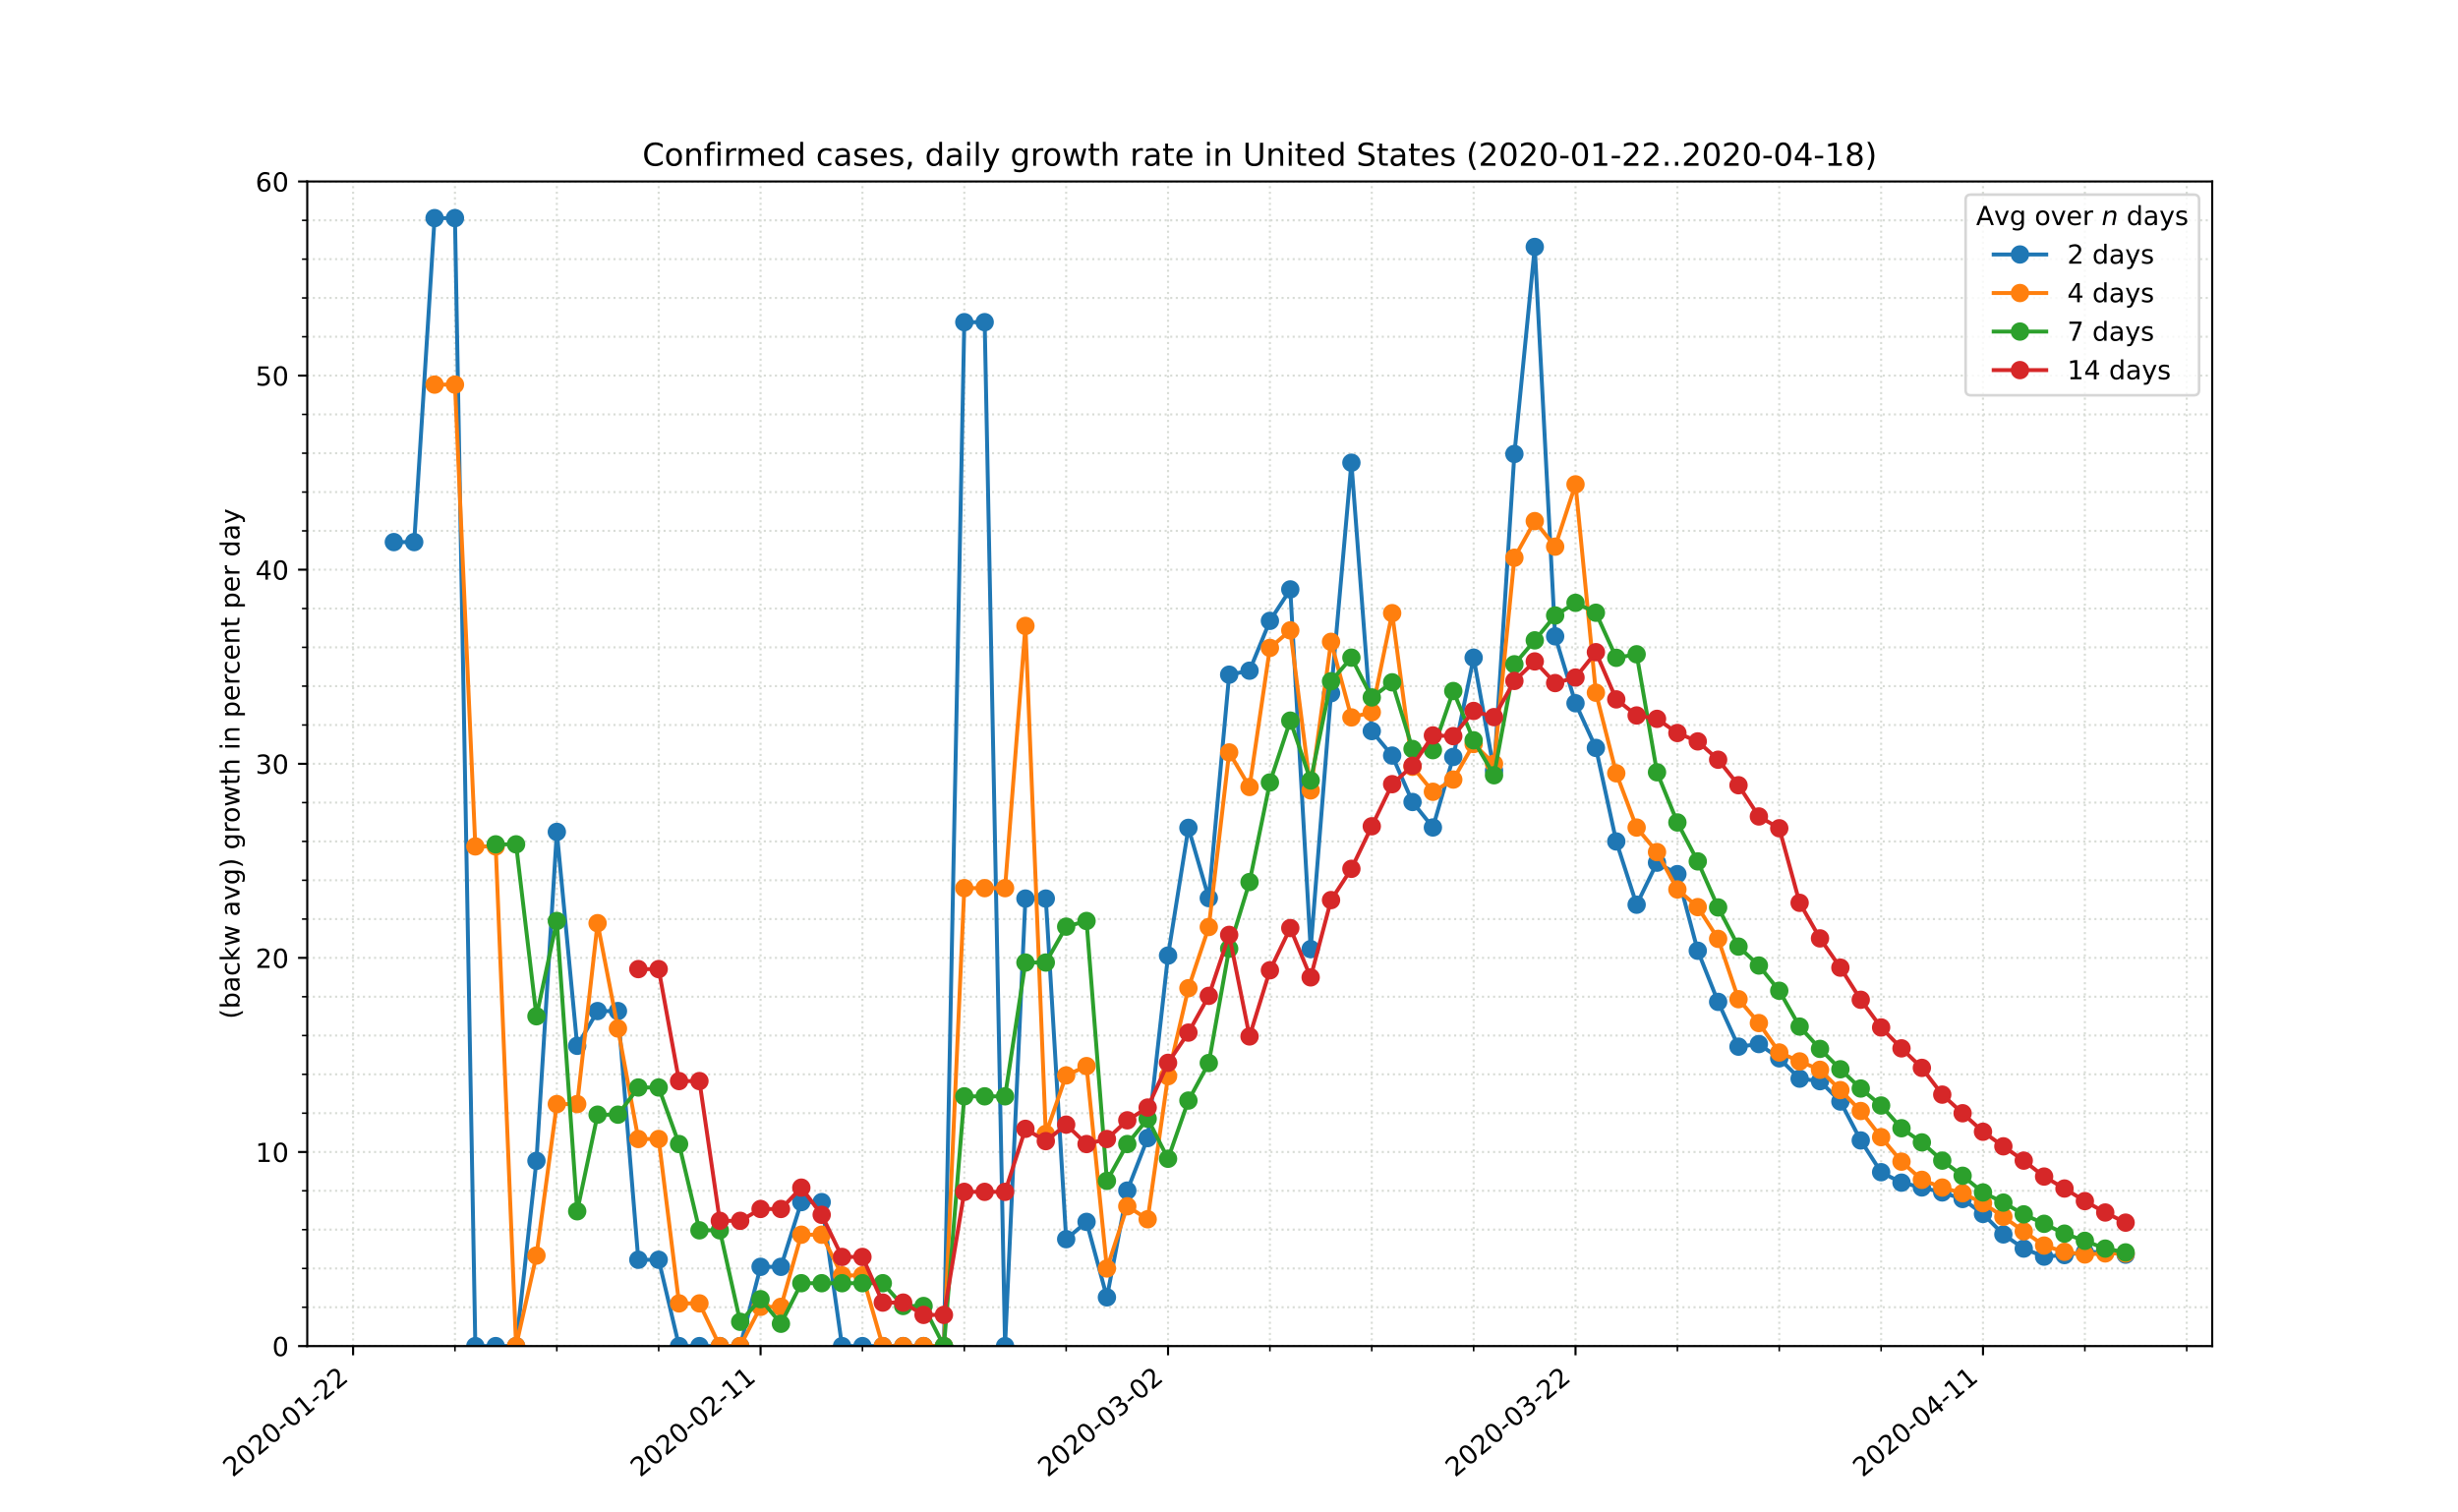 <?xml version="1.0" encoding="utf-8" standalone="no"?>
<!DOCTYPE svg PUBLIC "-//W3C//DTD SVG 1.1//EN"
  "http://www.w3.org/Graphics/SVG/1.1/DTD/svg11.dtd">
<!-- Created with matplotlib (https://matplotlib.org/) -->
<svg height="576pt" version="1.1" viewBox="0 0 936 576" width="936pt" xmlns="http://www.w3.org/2000/svg" xmlns:xlink="http://www.w3.org/1999/xlink">
 <defs>
  <style type="text/css">
*{stroke-linecap:butt;stroke-linejoin:round;}
  </style>
 </defs>
 <g id="figure_1">
  <g id="patch_1">
   <path d="M 0 576 
L 936 576 
L 936 0 
L 0 0 
z
" style="fill:#ffffff;"/>
  </g>
  <g id="axes_1">
   <g id="patch_2">
    <path d="M 117 512.64 
L 842.4 512.64 
L 842.4 69.12 
L 117 69.12 
z
" style="fill:#ffffff;"/>
   </g>
   <g id="matplotlib.axis_1">
    <g id="xtick_1">
     <g id="line2d_1">
      <path clip-path="url(#pa80a3ee0a3)" d="M 134.456 512.64 
L 134.456 69.12 
" style="fill:none;stroke:#d8dcd6;stroke-dasharray:0.8,1.32;stroke-dashoffset:0;stroke-width:0.8;"/>
     </g>
     <g id="line2d_2">
      <defs>
       <path d="M 0 0 
L 0 3.5 
" id="m5ab3674256" style="stroke:#000000;stroke-width:0.8;"/>
      </defs>
      <g>
       <use style="stroke:#000000;stroke-width:0.8;" x="134.456" xlink:href="#m5ab3674256" y="512.64"/>
      </g>
     </g>
     <g id="text_1">
      <!-- 2020-01-22 -->
      <defs>
       <path d="M 19.188 8.297 
L 53.609 8.297 
L 53.609 0 
L 7.328 0 
L 7.328 8.297 
Q 12.938 14.109 22.625 23.891 
Q 32.328 33.688 34.812 36.531 
Q 39.547 41.844 41.422 45.531 
Q 43.312 49.219 43.312 52.781 
Q 43.312 58.594 39.234 62.25 
Q 35.156 65.922 28.609 65.922 
Q 23.969 65.922 18.812 64.312 
Q 13.672 62.703 7.812 59.422 
L 7.812 69.391 
Q 13.766 71.781 18.938 73 
Q 24.125 74.219 28.422 74.219 
Q 39.75 74.219 46.484 68.547 
Q 53.219 62.891 53.219 53.422 
Q 53.219 48.922 51.531 44.891 
Q 49.859 40.875 45.406 35.406 
Q 44.188 33.984 37.641 27.219 
Q 31.109 20.453 19.188 8.297 
z
" id="DejaVuSans-50"/>
       <path d="M 31.781 66.406 
Q 24.172 66.406 20.328 58.906 
Q 16.5 51.422 16.5 36.375 
Q 16.5 21.391 20.328 13.891 
Q 24.172 6.391 31.781 6.391 
Q 39.453 6.391 43.281 13.891 
Q 47.125 21.391 47.125 36.375 
Q 47.125 51.422 43.281 58.906 
Q 39.453 66.406 31.781 66.406 
z
M 31.781 74.219 
Q 44.047 74.219 50.516 64.516 
Q 56.984 54.828 56.984 36.375 
Q 56.984 17.969 50.516 8.266 
Q 44.047 -1.422 31.781 -1.422 
Q 19.531 -1.422 13.062 8.266 
Q 6.594 17.969 6.594 36.375 
Q 6.594 54.828 13.062 64.516 
Q 19.531 74.219 31.781 74.219 
z
" id="DejaVuSans-48"/>
       <path d="M 4.891 31.391 
L 31.203 31.391 
L 31.203 23.391 
L 4.891 23.391 
z
" id="DejaVuSans-45"/>
       <path d="M 12.406 8.297 
L 28.516 8.297 
L 28.516 63.922 
L 10.984 60.406 
L 10.984 69.391 
L 28.422 72.906 
L 38.281 72.906 
L 38.281 8.297 
L 54.391 8.297 
L 54.391 0 
L 12.406 0 
z
" id="DejaVuSans-49"/>
      </defs>
      <g transform="translate(88.6 562.817)rotate(-40)scale(0.1 -0.1)">
       <use xlink:href="#DejaVuSans-50"/>
       <use x="63.623" xlink:href="#DejaVuSans-48"/>
       <use x="127.246" xlink:href="#DejaVuSans-50"/>
       <use x="190.869" xlink:href="#DejaVuSans-48"/>
       <use x="254.492" xlink:href="#DejaVuSans-45"/>
       <use x="290.576" xlink:href="#DejaVuSans-48"/>
       <use x="354.199" xlink:href="#DejaVuSans-49"/>
       <use x="417.822" xlink:href="#DejaVuSans-45"/>
       <use x="453.906" xlink:href="#DejaVuSans-50"/>
       <use x="517.529" xlink:href="#DejaVuSans-50"/>
      </g>
     </g>
    </g>
    <g id="xtick_2">
     <g id="line2d_3">
      <path clip-path="url(#pa80a3ee0a3)" d="M 289.622 512.64 
L 289.622 69.12 
" style="fill:none;stroke:#d8dcd6;stroke-dasharray:0.8,1.32;stroke-dashoffset:0;stroke-width:0.8;"/>
     </g>
     <g id="line2d_4">
      <g>
       <use style="stroke:#000000;stroke-width:0.8;" x="289.622" xlink:href="#m5ab3674256" y="512.64"/>
      </g>
     </g>
     <g id="text_2">
      <!-- 2020-02-11 -->
      <g transform="translate(243.766 562.817)rotate(-40)scale(0.1 -0.1)">
       <use xlink:href="#DejaVuSans-50"/>
       <use x="63.623" xlink:href="#DejaVuSans-48"/>
       <use x="127.246" xlink:href="#DejaVuSans-50"/>
       <use x="190.869" xlink:href="#DejaVuSans-48"/>
       <use x="254.492" xlink:href="#DejaVuSans-45"/>
       <use x="290.576" xlink:href="#DejaVuSans-48"/>
       <use x="354.199" xlink:href="#DejaVuSans-50"/>
       <use x="417.822" xlink:href="#DejaVuSans-45"/>
       <use x="453.906" xlink:href="#DejaVuSans-49"/>
       <use x="517.529" xlink:href="#DejaVuSans-49"/>
      </g>
     </g>
    </g>
    <g id="xtick_3">
     <g id="line2d_5">
      <path clip-path="url(#pa80a3ee0a3)" d="M 444.788 512.64 
L 444.788 69.12 
" style="fill:none;stroke:#d8dcd6;stroke-dasharray:0.8,1.32;stroke-dashoffset:0;stroke-width:0.8;"/>
     </g>
     <g id="line2d_6">
      <g>
       <use style="stroke:#000000;stroke-width:0.8;" x="444.788" xlink:href="#m5ab3674256" y="512.64"/>
      </g>
     </g>
     <g id="text_3">
      <!-- 2020-03-02 -->
      <defs>
       <path d="M 40.578 39.312 
Q 47.656 37.797 51.625 33 
Q 55.609 28.219 55.609 21.188 
Q 55.609 10.406 48.188 4.484 
Q 40.766 -1.422 27.094 -1.422 
Q 22.516 -1.422 17.656 -0.516 
Q 12.797 0.391 7.625 2.203 
L 7.625 11.719 
Q 11.719 9.328 16.594 8.109 
Q 21.484 6.891 26.812 6.891 
Q 36.078 6.891 40.938 10.547 
Q 45.797 14.203 45.797 21.188 
Q 45.797 27.641 41.281 31.266 
Q 36.766 34.906 28.719 34.906 
L 20.219 34.906 
L 20.219 43.016 
L 29.109 43.016 
Q 36.375 43.016 40.234 45.922 
Q 44.094 48.828 44.094 54.297 
Q 44.094 59.906 40.109 62.906 
Q 36.141 65.922 28.719 65.922 
Q 24.656 65.922 20.016 65.031 
Q 15.375 64.156 9.812 62.312 
L 9.812 71.094 
Q 15.438 72.656 20.344 73.438 
Q 25.25 74.219 29.594 74.219 
Q 40.828 74.219 47.359 69.109 
Q 53.906 64.016 53.906 55.328 
Q 53.906 49.266 50.438 45.094 
Q 46.969 40.922 40.578 39.312 
z
" id="DejaVuSans-51"/>
      </defs>
      <g transform="translate(398.932 562.817)rotate(-40)scale(0.1 -0.1)">
       <use xlink:href="#DejaVuSans-50"/>
       <use x="63.623" xlink:href="#DejaVuSans-48"/>
       <use x="127.246" xlink:href="#DejaVuSans-50"/>
       <use x="190.869" xlink:href="#DejaVuSans-48"/>
       <use x="254.492" xlink:href="#DejaVuSans-45"/>
       <use x="290.576" xlink:href="#DejaVuSans-48"/>
       <use x="354.199" xlink:href="#DejaVuSans-51"/>
       <use x="417.822" xlink:href="#DejaVuSans-45"/>
       <use x="453.906" xlink:href="#DejaVuSans-48"/>
       <use x="517.529" xlink:href="#DejaVuSans-50"/>
      </g>
     </g>
    </g>
    <g id="xtick_4">
     <g id="line2d_7">
      <path clip-path="url(#pa80a3ee0a3)" d="M 599.953 512.64 
L 599.953 69.12 
" style="fill:none;stroke:#d8dcd6;stroke-dasharray:0.8,1.32;stroke-dashoffset:0;stroke-width:0.8;"/>
     </g>
     <g id="line2d_8">
      <g>
       <use style="stroke:#000000;stroke-width:0.8;" x="599.953" xlink:href="#m5ab3674256" y="512.64"/>
      </g>
     </g>
     <g id="text_4">
      <!-- 2020-03-22 -->
      <g transform="translate(554.098 562.817)rotate(-40)scale(0.1 -0.1)">
       <use xlink:href="#DejaVuSans-50"/>
       <use x="63.623" xlink:href="#DejaVuSans-48"/>
       <use x="127.246" xlink:href="#DejaVuSans-50"/>
       <use x="190.869" xlink:href="#DejaVuSans-48"/>
       <use x="254.492" xlink:href="#DejaVuSans-45"/>
       <use x="290.576" xlink:href="#DejaVuSans-48"/>
       <use x="354.199" xlink:href="#DejaVuSans-51"/>
       <use x="417.822" xlink:href="#DejaVuSans-45"/>
       <use x="453.906" xlink:href="#DejaVuSans-50"/>
       <use x="517.529" xlink:href="#DejaVuSans-50"/>
      </g>
     </g>
    </g>
    <g id="xtick_5">
     <g id="line2d_9">
      <path clip-path="url(#pa80a3ee0a3)" d="M 755.119 512.64 
L 755.119 69.12 
" style="fill:none;stroke:#d8dcd6;stroke-dasharray:0.8,1.32;stroke-dashoffset:0;stroke-width:0.8;"/>
     </g>
     <g id="line2d_10">
      <g>
       <use style="stroke:#000000;stroke-width:0.8;" x="755.119" xlink:href="#m5ab3674256" y="512.64"/>
      </g>
     </g>
     <g id="text_5">
      <!-- 2020-04-11 -->
      <defs>
       <path d="M 37.797 64.312 
L 12.891 25.391 
L 37.797 25.391 
z
M 35.203 72.906 
L 47.609 72.906 
L 47.609 25.391 
L 58.016 25.391 
L 58.016 17.188 
L 47.609 17.188 
L 47.609 0 
L 37.797 0 
L 37.797 17.188 
L 4.891 17.188 
L 4.891 26.703 
z
" id="DejaVuSans-52"/>
      </defs>
      <g transform="translate(709.263 562.817)rotate(-40)scale(0.1 -0.1)">
       <use xlink:href="#DejaVuSans-50"/>
       <use x="63.623" xlink:href="#DejaVuSans-48"/>
       <use x="127.246" xlink:href="#DejaVuSans-50"/>
       <use x="190.869" xlink:href="#DejaVuSans-48"/>
       <use x="254.492" xlink:href="#DejaVuSans-45"/>
       <use x="290.576" xlink:href="#DejaVuSans-48"/>
       <use x="354.199" xlink:href="#DejaVuSans-52"/>
       <use x="417.822" xlink:href="#DejaVuSans-45"/>
       <use x="453.906" xlink:href="#DejaVuSans-49"/>
       <use x="517.529" xlink:href="#DejaVuSans-49"/>
      </g>
     </g>
    </g>
    <g id="xtick_6">
     <g id="line2d_11">
      <path clip-path="url(#pa80a3ee0a3)" d="M 173.248 512.64 
L 173.248 69.12 
" style="fill:none;stroke:#d8dcd6;stroke-dasharray:0.8,1.32;stroke-dashoffset:0;stroke-width:0.8;"/>
     </g>
     <g id="line2d_12">
      <defs>
       <path d="M 0 0 
L 0 2 
" id="mc4fedcc9d5" style="stroke:#000000;stroke-width:0.6;"/>
      </defs>
      <g>
       <use style="stroke:#000000;stroke-width:0.6;" x="173.248" xlink:href="#mc4fedcc9d5" y="512.64"/>
      </g>
     </g>
    </g>
    <g id="xtick_7">
     <g id="line2d_13">
      <path clip-path="url(#pa80a3ee0a3)" d="M 212.039 512.64 
L 212.039 69.12 
" style="fill:none;stroke:#d8dcd6;stroke-dasharray:0.8,1.32;stroke-dashoffset:0;stroke-width:0.8;"/>
     </g>
     <g id="line2d_14">
      <g>
       <use style="stroke:#000000;stroke-width:0.6;" x="212.039" xlink:href="#mc4fedcc9d5" y="512.64"/>
      </g>
     </g>
    </g>
    <g id="xtick_8">
     <g id="line2d_15">
      <path clip-path="url(#pa80a3ee0a3)" d="M 250.83 512.64 
L 250.83 69.12 
" style="fill:none;stroke:#d8dcd6;stroke-dasharray:0.8,1.32;stroke-dashoffset:0;stroke-width:0.8;"/>
     </g>
     <g id="line2d_16">
      <g>
       <use style="stroke:#000000;stroke-width:0.6;" x="250.83" xlink:href="#mc4fedcc9d5" y="512.64"/>
      </g>
     </g>
    </g>
    <g id="xtick_9">
     <g id="line2d_17">
      <path clip-path="url(#pa80a3ee0a3)" d="M 328.413 512.64 
L 328.413 69.12 
" style="fill:none;stroke:#d8dcd6;stroke-dasharray:0.8,1.32;stroke-dashoffset:0;stroke-width:0.8;"/>
     </g>
     <g id="line2d_18">
      <g>
       <use style="stroke:#000000;stroke-width:0.6;" x="328.413" xlink:href="#mc4fedcc9d5" y="512.64"/>
      </g>
     </g>
    </g>
    <g id="xtick_10">
     <g id="line2d_19">
      <path clip-path="url(#pa80a3ee0a3)" d="M 367.205 512.64 
L 367.205 69.12 
" style="fill:none;stroke:#d8dcd6;stroke-dasharray:0.8,1.32;stroke-dashoffset:0;stroke-width:0.8;"/>
     </g>
     <g id="line2d_20">
      <g>
       <use style="stroke:#000000;stroke-width:0.6;" x="367.205" xlink:href="#mc4fedcc9d5" y="512.64"/>
      </g>
     </g>
    </g>
    <g id="xtick_11">
     <g id="line2d_21">
      <path clip-path="url(#pa80a3ee0a3)" d="M 405.996 512.64 
L 405.996 69.12 
" style="fill:none;stroke:#d8dcd6;stroke-dasharray:0.8,1.32;stroke-dashoffset:0;stroke-width:0.8;"/>
     </g>
     <g id="line2d_22">
      <g>
       <use style="stroke:#000000;stroke-width:0.6;" x="405.996" xlink:href="#mc4fedcc9d5" y="512.64"/>
      </g>
     </g>
    </g>
    <g id="xtick_12">
     <g id="line2d_23">
      <path clip-path="url(#pa80a3ee0a3)" d="M 483.579 512.64 
L 483.579 69.12 
" style="fill:none;stroke:#d8dcd6;stroke-dasharray:0.8,1.32;stroke-dashoffset:0;stroke-width:0.8;"/>
     </g>
     <g id="line2d_24">
      <g>
       <use style="stroke:#000000;stroke-width:0.6;" x="483.579" xlink:href="#mc4fedcc9d5" y="512.64"/>
      </g>
     </g>
    </g>
    <g id="xtick_13">
     <g id="line2d_25">
      <path clip-path="url(#pa80a3ee0a3)" d="M 522.371 512.64 
L 522.371 69.12 
" style="fill:none;stroke:#d8dcd6;stroke-dasharray:0.8,1.32;stroke-dashoffset:0;stroke-width:0.8;"/>
     </g>
     <g id="line2d_26">
      <g>
       <use style="stroke:#000000;stroke-width:0.6;" x="522.371" xlink:href="#mc4fedcc9d5" y="512.64"/>
      </g>
     </g>
    </g>
    <g id="xtick_14">
     <g id="line2d_27">
      <path clip-path="url(#pa80a3ee0a3)" d="M 561.162 512.64 
L 561.162 69.12 
" style="fill:none;stroke:#d8dcd6;stroke-dasharray:0.8,1.32;stroke-dashoffset:0;stroke-width:0.8;"/>
     </g>
     <g id="line2d_28">
      <g>
       <use style="stroke:#000000;stroke-width:0.6;" x="561.162" xlink:href="#mc4fedcc9d5" y="512.64"/>
      </g>
     </g>
    </g>
    <g id="xtick_15">
     <g id="line2d_29">
      <path clip-path="url(#pa80a3ee0a3)" d="M 638.745 512.64 
L 638.745 69.12 
" style="fill:none;stroke:#d8dcd6;stroke-dasharray:0.8,1.32;stroke-dashoffset:0;stroke-width:0.8;"/>
     </g>
     <g id="line2d_30">
      <g>
       <use style="stroke:#000000;stroke-width:0.6;" x="638.745" xlink:href="#mc4fedcc9d5" y="512.64"/>
      </g>
     </g>
    </g>
    <g id="xtick_16">
     <g id="line2d_31">
      <path clip-path="url(#pa80a3ee0a3)" d="M 677.536 512.64 
L 677.536 69.12 
" style="fill:none;stroke:#d8dcd6;stroke-dasharray:0.8,1.32;stroke-dashoffset:0;stroke-width:0.8;"/>
     </g>
     <g id="line2d_32">
      <g>
       <use style="stroke:#000000;stroke-width:0.6;" x="677.536" xlink:href="#mc4fedcc9d5" y="512.64"/>
      </g>
     </g>
    </g>
    <g id="xtick_17">
     <g id="line2d_33">
      <path clip-path="url(#pa80a3ee0a3)" d="M 716.328 512.64 
L 716.328 69.12 
" style="fill:none;stroke:#d8dcd6;stroke-dasharray:0.8,1.32;stroke-dashoffset:0;stroke-width:0.8;"/>
     </g>
     <g id="line2d_34">
      <g>
       <use style="stroke:#000000;stroke-width:0.6;" x="716.328" xlink:href="#mc4fedcc9d5" y="512.64"/>
      </g>
     </g>
    </g>
    <g id="xtick_18">
     <g id="line2d_35">
      <path clip-path="url(#pa80a3ee0a3)" d="M 793.911 512.64 
L 793.911 69.12 
" style="fill:none;stroke:#d8dcd6;stroke-dasharray:0.8,1.32;stroke-dashoffset:0;stroke-width:0.8;"/>
     </g>
     <g id="line2d_36">
      <g>
       <use style="stroke:#000000;stroke-width:0.6;" x="793.911" xlink:href="#mc4fedcc9d5" y="512.64"/>
      </g>
     </g>
    </g>
    <g id="xtick_19">
     <g id="line2d_37">
      <path clip-path="url(#pa80a3ee0a3)" d="M 832.702 512.64 
L 832.702 69.12 
" style="fill:none;stroke:#d8dcd6;stroke-dasharray:0.8,1.32;stroke-dashoffset:0;stroke-width:0.8;"/>
     </g>
     <g id="line2d_38">
      <g>
       <use style="stroke:#000000;stroke-width:0.6;" x="832.702" xlink:href="#mc4fedcc9d5" y="512.64"/>
      </g>
     </g>
    </g>
   </g>
   <g id="matplotlib.axis_2">
    <g id="ytick_1">
     <g id="line2d_39">
      <path clip-path="url(#pa80a3ee0a3)" d="M 117 512.64 
L 842.4 512.64 
" style="fill:none;stroke:#d8dcd6;stroke-dasharray:0.8,1.32;stroke-dashoffset:0;stroke-width:0.8;"/>
     </g>
     <g id="line2d_40">
      <defs>
       <path d="M 0 0 
L -3.5 0 
" id="m0571731049" style="stroke:#000000;stroke-width:0.8;"/>
      </defs>
      <g>
       <use style="stroke:#000000;stroke-width:0.8;" x="117" xlink:href="#m0571731049" y="512.64"/>
      </g>
     </g>
     <g id="text_6">
      <!-- 0 -->
      <g transform="translate(103.638 516.439)scale(0.1 -0.1)">
       <use xlink:href="#DejaVuSans-48"/>
      </g>
     </g>
    </g>
    <g id="ytick_2">
     <g id="line2d_41">
      <path clip-path="url(#pa80a3ee0a3)" d="M 117 438.72 
L 842.4 438.72 
" style="fill:none;stroke:#d8dcd6;stroke-dasharray:0.8,1.32;stroke-dashoffset:0;stroke-width:0.8;"/>
     </g>
     <g id="line2d_42">
      <g>
       <use style="stroke:#000000;stroke-width:0.8;" x="117" xlink:href="#m0571731049" y="438.72"/>
      </g>
     </g>
     <g id="text_7">
      <!-- 10 -->
      <g transform="translate(97.275 442.519)scale(0.1 -0.1)">
       <use xlink:href="#DejaVuSans-49"/>
       <use x="63.623" xlink:href="#DejaVuSans-48"/>
      </g>
     </g>
    </g>
    <g id="ytick_3">
     <g id="line2d_43">
      <path clip-path="url(#pa80a3ee0a3)" d="M 117 364.8 
L 842.4 364.8 
" style="fill:none;stroke:#d8dcd6;stroke-dasharray:0.8,1.32;stroke-dashoffset:0;stroke-width:0.8;"/>
     </g>
     <g id="line2d_44">
      <g>
       <use style="stroke:#000000;stroke-width:0.8;" x="117" xlink:href="#m0571731049" y="364.8"/>
      </g>
     </g>
     <g id="text_8">
      <!-- 20 -->
      <g transform="translate(97.275 368.599)scale(0.1 -0.1)">
       <use xlink:href="#DejaVuSans-50"/>
       <use x="63.623" xlink:href="#DejaVuSans-48"/>
      </g>
     </g>
    </g>
    <g id="ytick_4">
     <g id="line2d_45">
      <path clip-path="url(#pa80a3ee0a3)" d="M 117 290.88 
L 842.4 290.88 
" style="fill:none;stroke:#d8dcd6;stroke-dasharray:0.8,1.32;stroke-dashoffset:0;stroke-width:0.8;"/>
     </g>
     <g id="line2d_46">
      <g>
       <use style="stroke:#000000;stroke-width:0.8;" x="117" xlink:href="#m0571731049" y="290.88"/>
      </g>
     </g>
     <g id="text_9">
      <!-- 30 -->
      <g transform="translate(97.275 294.679)scale(0.1 -0.1)">
       <use xlink:href="#DejaVuSans-51"/>
       <use x="63.623" xlink:href="#DejaVuSans-48"/>
      </g>
     </g>
    </g>
    <g id="ytick_5">
     <g id="line2d_47">
      <path clip-path="url(#pa80a3ee0a3)" d="M 117 216.96 
L 842.4 216.96 
" style="fill:none;stroke:#d8dcd6;stroke-dasharray:0.8,1.32;stroke-dashoffset:0;stroke-width:0.8;"/>
     </g>
     <g id="line2d_48">
      <g>
       <use style="stroke:#000000;stroke-width:0.8;" x="117" xlink:href="#m0571731049" y="216.96"/>
      </g>
     </g>
     <g id="text_10">
      <!-- 40 -->
      <g transform="translate(97.275 220.759)scale(0.1 -0.1)">
       <use xlink:href="#DejaVuSans-52"/>
       <use x="63.623" xlink:href="#DejaVuSans-48"/>
      </g>
     </g>
    </g>
    <g id="ytick_6">
     <g id="line2d_49">
      <path clip-path="url(#pa80a3ee0a3)" d="M 117 143.04 
L 842.4 143.04 
" style="fill:none;stroke:#d8dcd6;stroke-dasharray:0.8,1.32;stroke-dashoffset:0;stroke-width:0.8;"/>
     </g>
     <g id="line2d_50">
      <g>
       <use style="stroke:#000000;stroke-width:0.8;" x="117" xlink:href="#m0571731049" y="143.04"/>
      </g>
     </g>
     <g id="text_11">
      <!-- 50 -->
      <defs>
       <path d="M 10.797 72.906 
L 49.516 72.906 
L 49.516 64.594 
L 19.828 64.594 
L 19.828 46.734 
Q 21.969 47.469 24.109 47.828 
Q 26.266 48.188 28.422 48.188 
Q 40.625 48.188 47.75 41.5 
Q 54.891 34.812 54.891 23.391 
Q 54.891 11.625 47.562 5.094 
Q 40.234 -1.422 26.906 -1.422 
Q 22.312 -1.422 17.547 -0.641 
Q 12.797 0.141 7.719 1.703 
L 7.719 11.625 
Q 12.109 9.234 16.797 8.062 
Q 21.484 6.891 26.703 6.891 
Q 35.156 6.891 40.078 11.328 
Q 45.016 15.766 45.016 23.391 
Q 45.016 31 40.078 35.438 
Q 35.156 39.891 26.703 39.891 
Q 22.75 39.891 18.812 39.016 
Q 14.891 38.141 10.797 36.281 
z
" id="DejaVuSans-53"/>
      </defs>
      <g transform="translate(97.275 146.839)scale(0.1 -0.1)">
       <use xlink:href="#DejaVuSans-53"/>
       <use x="63.623" xlink:href="#DejaVuSans-48"/>
      </g>
     </g>
    </g>
    <g id="ytick_7">
     <g id="line2d_51">
      <path clip-path="url(#pa80a3ee0a3)" d="M 117 69.12 
L 842.4 69.12 
" style="fill:none;stroke:#d8dcd6;stroke-dasharray:0.8,1.32;stroke-dashoffset:0;stroke-width:0.8;"/>
     </g>
     <g id="line2d_52">
      <g>
       <use style="stroke:#000000;stroke-width:0.8;" x="117" xlink:href="#m0571731049" y="69.12"/>
      </g>
     </g>
     <g id="text_12">
      <!-- 60 -->
      <defs>
       <path d="M 33.016 40.375 
Q 26.375 40.375 22.484 35.828 
Q 18.609 31.297 18.609 23.391 
Q 18.609 15.531 22.484 10.953 
Q 26.375 6.391 33.016 6.391 
Q 39.656 6.391 43.531 10.953 
Q 47.406 15.531 47.406 23.391 
Q 47.406 31.297 43.531 35.828 
Q 39.656 40.375 33.016 40.375 
z
M 52.594 71.297 
L 52.594 62.312 
Q 48.875 64.062 45.094 64.984 
Q 41.312 65.922 37.594 65.922 
Q 27.828 65.922 22.672 59.328 
Q 17.531 52.734 16.797 39.406 
Q 19.672 43.656 24.016 45.922 
Q 28.375 48.188 33.594 48.188 
Q 44.578 48.188 50.953 41.516 
Q 57.328 34.859 57.328 23.391 
Q 57.328 12.156 50.688 5.359 
Q 44.047 -1.422 33.016 -1.422 
Q 20.359 -1.422 13.672 8.266 
Q 6.984 17.969 6.984 36.375 
Q 6.984 53.656 15.188 63.938 
Q 23.391 74.219 37.203 74.219 
Q 40.922 74.219 44.703 73.484 
Q 48.484 72.75 52.594 71.297 
z
" id="DejaVuSans-54"/>
      </defs>
      <g transform="translate(97.275 72.919)scale(0.1 -0.1)">
       <use xlink:href="#DejaVuSans-54"/>
       <use x="63.623" xlink:href="#DejaVuSans-48"/>
      </g>
     </g>
    </g>
    <g id="ytick_8">
     <g id="line2d_53">
      <path clip-path="url(#pa80a3ee0a3)" d="M 117 497.856 
L 842.4 497.856 
" style="fill:none;stroke:#d8dcd6;stroke-dasharray:0.8,1.32;stroke-dashoffset:0;stroke-width:0.8;"/>
     </g>
     <g id="line2d_54">
      <defs>
       <path d="M 0 0 
L -2 0 
" id="m40689a0b70" style="stroke:#000000;stroke-width:0.6;"/>
      </defs>
      <g>
       <use style="stroke:#000000;stroke-width:0.6;" x="117" xlink:href="#m40689a0b70" y="497.856"/>
      </g>
     </g>
    </g>
    <g id="ytick_9">
     <g id="line2d_55">
      <path clip-path="url(#pa80a3ee0a3)" d="M 117 483.072 
L 842.4 483.072 
" style="fill:none;stroke:#d8dcd6;stroke-dasharray:0.8,1.32;stroke-dashoffset:0;stroke-width:0.8;"/>
     </g>
     <g id="line2d_56">
      <g>
       <use style="stroke:#000000;stroke-width:0.6;" x="117" xlink:href="#m40689a0b70" y="483.072"/>
      </g>
     </g>
    </g>
    <g id="ytick_10">
     <g id="line2d_57">
      <path clip-path="url(#pa80a3ee0a3)" d="M 117 468.288 
L 842.4 468.288 
" style="fill:none;stroke:#d8dcd6;stroke-dasharray:0.8,1.32;stroke-dashoffset:0;stroke-width:0.8;"/>
     </g>
     <g id="line2d_58">
      <g>
       <use style="stroke:#000000;stroke-width:0.6;" x="117" xlink:href="#m40689a0b70" y="468.288"/>
      </g>
     </g>
    </g>
    <g id="ytick_11">
     <g id="line2d_59">
      <path clip-path="url(#pa80a3ee0a3)" d="M 117 453.504 
L 842.4 453.504 
" style="fill:none;stroke:#d8dcd6;stroke-dasharray:0.8,1.32;stroke-dashoffset:0;stroke-width:0.8;"/>
     </g>
     <g id="line2d_60">
      <g>
       <use style="stroke:#000000;stroke-width:0.6;" x="117" xlink:href="#m40689a0b70" y="453.504"/>
      </g>
     </g>
    </g>
    <g id="ytick_12">
     <g id="line2d_61">
      <path clip-path="url(#pa80a3ee0a3)" d="M 117 423.936 
L 842.4 423.936 
" style="fill:none;stroke:#d8dcd6;stroke-dasharray:0.8,1.32;stroke-dashoffset:0;stroke-width:0.8;"/>
     </g>
     <g id="line2d_62">
      <g>
       <use style="stroke:#000000;stroke-width:0.6;" x="117" xlink:href="#m40689a0b70" y="423.936"/>
      </g>
     </g>
    </g>
    <g id="ytick_13">
     <g id="line2d_63">
      <path clip-path="url(#pa80a3ee0a3)" d="M 117 409.152 
L 842.4 409.152 
" style="fill:none;stroke:#d8dcd6;stroke-dasharray:0.8,1.32;stroke-dashoffset:0;stroke-width:0.8;"/>
     </g>
     <g id="line2d_64">
      <g>
       <use style="stroke:#000000;stroke-width:0.6;" x="117" xlink:href="#m40689a0b70" y="409.152"/>
      </g>
     </g>
    </g>
    <g id="ytick_14">
     <g id="line2d_65">
      <path clip-path="url(#pa80a3ee0a3)" d="M 117 394.368 
L 842.4 394.368 
" style="fill:none;stroke:#d8dcd6;stroke-dasharray:0.8,1.32;stroke-dashoffset:0;stroke-width:0.8;"/>
     </g>
     <g id="line2d_66">
      <g>
       <use style="stroke:#000000;stroke-width:0.6;" x="117" xlink:href="#m40689a0b70" y="394.368"/>
      </g>
     </g>
    </g>
    <g id="ytick_15">
     <g id="line2d_67">
      <path clip-path="url(#pa80a3ee0a3)" d="M 117 379.584 
L 842.4 379.584 
" style="fill:none;stroke:#d8dcd6;stroke-dasharray:0.8,1.32;stroke-dashoffset:0;stroke-width:0.8;"/>
     </g>
     <g id="line2d_68">
      <g>
       <use style="stroke:#000000;stroke-width:0.6;" x="117" xlink:href="#m40689a0b70" y="379.584"/>
      </g>
     </g>
    </g>
    <g id="ytick_16">
     <g id="line2d_69">
      <path clip-path="url(#pa80a3ee0a3)" d="M 117 350.016 
L 842.4 350.016 
" style="fill:none;stroke:#d8dcd6;stroke-dasharray:0.8,1.32;stroke-dashoffset:0;stroke-width:0.8;"/>
     </g>
     <g id="line2d_70">
      <g>
       <use style="stroke:#000000;stroke-width:0.6;" x="117" xlink:href="#m40689a0b70" y="350.016"/>
      </g>
     </g>
    </g>
    <g id="ytick_17">
     <g id="line2d_71">
      <path clip-path="url(#pa80a3ee0a3)" d="M 117 335.232 
L 842.4 335.232 
" style="fill:none;stroke:#d8dcd6;stroke-dasharray:0.8,1.32;stroke-dashoffset:0;stroke-width:0.8;"/>
     </g>
     <g id="line2d_72">
      <g>
       <use style="stroke:#000000;stroke-width:0.6;" x="117" xlink:href="#m40689a0b70" y="335.232"/>
      </g>
     </g>
    </g>
    <g id="ytick_18">
     <g id="line2d_73">
      <path clip-path="url(#pa80a3ee0a3)" d="M 117 320.448 
L 842.4 320.448 
" style="fill:none;stroke:#d8dcd6;stroke-dasharray:0.8,1.32;stroke-dashoffset:0;stroke-width:0.8;"/>
     </g>
     <g id="line2d_74">
      <g>
       <use style="stroke:#000000;stroke-width:0.6;" x="117" xlink:href="#m40689a0b70" y="320.448"/>
      </g>
     </g>
    </g>
    <g id="ytick_19">
     <g id="line2d_75">
      <path clip-path="url(#pa80a3ee0a3)" d="M 117 305.664 
L 842.4 305.664 
" style="fill:none;stroke:#d8dcd6;stroke-dasharray:0.8,1.32;stroke-dashoffset:0;stroke-width:0.8;"/>
     </g>
     <g id="line2d_76">
      <g>
       <use style="stroke:#000000;stroke-width:0.6;" x="117" xlink:href="#m40689a0b70" y="305.664"/>
      </g>
     </g>
    </g>
    <g id="ytick_20">
     <g id="line2d_77">
      <path clip-path="url(#pa80a3ee0a3)" d="M 117 276.096 
L 842.4 276.096 
" style="fill:none;stroke:#d8dcd6;stroke-dasharray:0.8,1.32;stroke-dashoffset:0;stroke-width:0.8;"/>
     </g>
     <g id="line2d_78">
      <g>
       <use style="stroke:#000000;stroke-width:0.6;" x="117" xlink:href="#m40689a0b70" y="276.096"/>
      </g>
     </g>
    </g>
    <g id="ytick_21">
     <g id="line2d_79">
      <path clip-path="url(#pa80a3ee0a3)" d="M 117 261.312 
L 842.4 261.312 
" style="fill:none;stroke:#d8dcd6;stroke-dasharray:0.8,1.32;stroke-dashoffset:0;stroke-width:0.8;"/>
     </g>
     <g id="line2d_80">
      <g>
       <use style="stroke:#000000;stroke-width:0.6;" x="117" xlink:href="#m40689a0b70" y="261.312"/>
      </g>
     </g>
    </g>
    <g id="ytick_22">
     <g id="line2d_81">
      <path clip-path="url(#pa80a3ee0a3)" d="M 117 246.528 
L 842.4 246.528 
" style="fill:none;stroke:#d8dcd6;stroke-dasharray:0.8,1.32;stroke-dashoffset:0;stroke-width:0.8;"/>
     </g>
     <g id="line2d_82">
      <g>
       <use style="stroke:#000000;stroke-width:0.6;" x="117" xlink:href="#m40689a0b70" y="246.528"/>
      </g>
     </g>
    </g>
    <g id="ytick_23">
     <g id="line2d_83">
      <path clip-path="url(#pa80a3ee0a3)" d="M 117 231.744 
L 842.4 231.744 
" style="fill:none;stroke:#d8dcd6;stroke-dasharray:0.8,1.32;stroke-dashoffset:0;stroke-width:0.8;"/>
     </g>
     <g id="line2d_84">
      <g>
       <use style="stroke:#000000;stroke-width:0.6;" x="117" xlink:href="#m40689a0b70" y="231.744"/>
      </g>
     </g>
    </g>
    <g id="ytick_24">
     <g id="line2d_85">
      <path clip-path="url(#pa80a3ee0a3)" d="M 117 202.176 
L 842.4 202.176 
" style="fill:none;stroke:#d8dcd6;stroke-dasharray:0.8,1.32;stroke-dashoffset:0;stroke-width:0.8;"/>
     </g>
     <g id="line2d_86">
      <g>
       <use style="stroke:#000000;stroke-width:0.6;" x="117" xlink:href="#m40689a0b70" y="202.176"/>
      </g>
     </g>
    </g>
    <g id="ytick_25">
     <g id="line2d_87">
      <path clip-path="url(#pa80a3ee0a3)" d="M 117 187.392 
L 842.4 187.392 
" style="fill:none;stroke:#d8dcd6;stroke-dasharray:0.8,1.32;stroke-dashoffset:0;stroke-width:0.8;"/>
     </g>
     <g id="line2d_88">
      <g>
       <use style="stroke:#000000;stroke-width:0.6;" x="117" xlink:href="#m40689a0b70" y="187.392"/>
      </g>
     </g>
    </g>
    <g id="ytick_26">
     <g id="line2d_89">
      <path clip-path="url(#pa80a3ee0a3)" d="M 117 172.608 
L 842.4 172.608 
" style="fill:none;stroke:#d8dcd6;stroke-dasharray:0.8,1.32;stroke-dashoffset:0;stroke-width:0.8;"/>
     </g>
     <g id="line2d_90">
      <g>
       <use style="stroke:#000000;stroke-width:0.6;" x="117" xlink:href="#m40689a0b70" y="172.608"/>
      </g>
     </g>
    </g>
    <g id="ytick_27">
     <g id="line2d_91">
      <path clip-path="url(#pa80a3ee0a3)" d="M 117 157.824 
L 842.4 157.824 
" style="fill:none;stroke:#d8dcd6;stroke-dasharray:0.8,1.32;stroke-dashoffset:0;stroke-width:0.8;"/>
     </g>
     <g id="line2d_92">
      <g>
       <use style="stroke:#000000;stroke-width:0.6;" x="117" xlink:href="#m40689a0b70" y="157.824"/>
      </g>
     </g>
    </g>
    <g id="ytick_28">
     <g id="line2d_93">
      <path clip-path="url(#pa80a3ee0a3)" d="M 117 128.256 
L 842.4 128.256 
" style="fill:none;stroke:#d8dcd6;stroke-dasharray:0.8,1.32;stroke-dashoffset:0;stroke-width:0.8;"/>
     </g>
     <g id="line2d_94">
      <g>
       <use style="stroke:#000000;stroke-width:0.6;" x="117" xlink:href="#m40689a0b70" y="128.256"/>
      </g>
     </g>
    </g>
    <g id="ytick_29">
     <g id="line2d_95">
      <path clip-path="url(#pa80a3ee0a3)" d="M 117 113.472 
L 842.4 113.472 
" style="fill:none;stroke:#d8dcd6;stroke-dasharray:0.8,1.32;stroke-dashoffset:0;stroke-width:0.8;"/>
     </g>
     <g id="line2d_96">
      <g>
       <use style="stroke:#000000;stroke-width:0.6;" x="117" xlink:href="#m40689a0b70" y="113.472"/>
      </g>
     </g>
    </g>
    <g id="ytick_30">
     <g id="line2d_97">
      <path clip-path="url(#pa80a3ee0a3)" d="M 117 98.688 
L 842.4 98.688 
" style="fill:none;stroke:#d8dcd6;stroke-dasharray:0.8,1.32;stroke-dashoffset:0;stroke-width:0.8;"/>
     </g>
     <g id="line2d_98">
      <g>
       <use style="stroke:#000000;stroke-width:0.6;" x="117" xlink:href="#m40689a0b70" y="98.688"/>
      </g>
     </g>
    </g>
    <g id="ytick_31">
     <g id="line2d_99">
      <path clip-path="url(#pa80a3ee0a3)" d="M 117 83.904 
L 842.4 83.904 
" style="fill:none;stroke:#d8dcd6;stroke-dasharray:0.8,1.32;stroke-dashoffset:0;stroke-width:0.8;"/>
     </g>
     <g id="line2d_100">
      <g>
       <use style="stroke:#000000;stroke-width:0.6;" x="117" xlink:href="#m40689a0b70" y="83.904"/>
      </g>
     </g>
    </g>
    <g id="text_13">
     <!-- (backw avg) growth in percent per day -->
     <defs>
      <path d="M 31 75.875 
Q 24.469 64.656 21.281 53.656 
Q 18.109 42.672 18.109 31.391 
Q 18.109 20.125 21.312 9.062 
Q 24.516 -2 31 -13.188 
L 23.188 -13.188 
Q 15.875 -1.703 12.234 9.375 
Q 8.594 20.453 8.594 31.391 
Q 8.594 42.281 12.203 53.312 
Q 15.828 64.359 23.188 75.875 
z
" id="DejaVuSans-40"/>
      <path d="M 48.688 27.297 
Q 48.688 37.203 44.609 42.844 
Q 40.531 48.484 33.406 48.484 
Q 26.266 48.484 22.188 42.844 
Q 18.109 37.203 18.109 27.297 
Q 18.109 17.391 22.188 11.75 
Q 26.266 6.109 33.406 6.109 
Q 40.531 6.109 44.609 11.75 
Q 48.688 17.391 48.688 27.297 
z
M 18.109 46.391 
Q 20.953 51.266 25.266 53.625 
Q 29.594 56 35.594 56 
Q 45.562 56 51.781 48.094 
Q 58.016 40.188 58.016 27.297 
Q 58.016 14.406 51.781 6.484 
Q 45.562 -1.422 35.594 -1.422 
Q 29.594 -1.422 25.266 0.953 
Q 20.953 3.328 18.109 8.203 
L 18.109 0 
L 9.078 0 
L 9.078 75.984 
L 18.109 75.984 
z
" id="DejaVuSans-98"/>
      <path d="M 34.281 27.484 
Q 23.391 27.484 19.188 25 
Q 14.984 22.516 14.984 16.5 
Q 14.984 11.719 18.141 8.906 
Q 21.297 6.109 26.703 6.109 
Q 34.188 6.109 38.703 11.406 
Q 43.219 16.703 43.219 25.484 
L 43.219 27.484 
z
M 52.203 31.203 
L 52.203 0 
L 43.219 0 
L 43.219 8.297 
Q 40.141 3.328 35.547 0.953 
Q 30.953 -1.422 24.312 -1.422 
Q 15.922 -1.422 10.953 3.297 
Q 6 8.016 6 15.922 
Q 6 25.141 12.172 29.828 
Q 18.359 34.516 30.609 34.516 
L 43.219 34.516 
L 43.219 35.406 
Q 43.219 41.609 39.141 45 
Q 35.062 48.391 27.688 48.391 
Q 23 48.391 18.547 47.266 
Q 14.109 46.141 10.016 43.891 
L 10.016 52.203 
Q 14.938 54.109 19.578 55.047 
Q 24.219 56 28.609 56 
Q 40.484 56 46.344 49.844 
Q 52.203 43.703 52.203 31.203 
z
" id="DejaVuSans-97"/>
      <path d="M 48.781 52.594 
L 48.781 44.188 
Q 44.969 46.297 41.141 47.344 
Q 37.312 48.391 33.406 48.391 
Q 24.656 48.391 19.812 42.844 
Q 14.984 37.312 14.984 27.297 
Q 14.984 17.281 19.812 11.734 
Q 24.656 6.203 33.406 6.203 
Q 37.312 6.203 41.141 7.25 
Q 44.969 8.297 48.781 10.406 
L 48.781 2.094 
Q 45.016 0.344 40.984 -0.531 
Q 36.969 -1.422 32.422 -1.422 
Q 20.062 -1.422 12.781 6.344 
Q 5.516 14.109 5.516 27.297 
Q 5.516 40.672 12.859 48.328 
Q 20.219 56 33.016 56 
Q 37.156 56 41.109 55.141 
Q 45.062 54.297 48.781 52.594 
z
" id="DejaVuSans-99"/>
      <path d="M 9.078 75.984 
L 18.109 75.984 
L 18.109 31.109 
L 44.922 54.688 
L 56.391 54.688 
L 27.391 29.109 
L 57.625 0 
L 45.906 0 
L 18.109 26.703 
L 18.109 0 
L 9.078 0 
z
" id="DejaVuSans-107"/>
      <path d="M 4.203 54.688 
L 13.188 54.688 
L 24.422 12.016 
L 35.594 54.688 
L 46.188 54.688 
L 57.422 12.016 
L 68.609 54.688 
L 77.594 54.688 
L 63.281 0 
L 52.688 0 
L 40.922 44.828 
L 29.109 0 
L 18.5 0 
z
" id="DejaVuSans-119"/>
      <path id="DejaVuSans-32"/>
      <path d="M 2.984 54.688 
L 12.5 54.688 
L 29.594 8.797 
L 46.688 54.688 
L 56.203 54.688 
L 35.688 0 
L 23.484 0 
z
" id="DejaVuSans-118"/>
      <path d="M 45.406 27.984 
Q 45.406 37.75 41.375 43.109 
Q 37.359 48.484 30.078 48.484 
Q 22.859 48.484 18.828 43.109 
Q 14.797 37.75 14.797 27.984 
Q 14.797 18.266 18.828 12.891 
Q 22.859 7.516 30.078 7.516 
Q 37.359 7.516 41.375 12.891 
Q 45.406 18.266 45.406 27.984 
z
M 54.391 6.781 
Q 54.391 -7.172 48.188 -13.984 
Q 42 -20.797 29.203 -20.797 
Q 24.469 -20.797 20.266 -20.094 
Q 16.062 -19.391 12.109 -17.922 
L 12.109 -9.188 
Q 16.062 -11.328 19.922 -12.344 
Q 23.781 -13.375 27.781 -13.375 
Q 36.625 -13.375 41.016 -8.766 
Q 45.406 -4.156 45.406 5.172 
L 45.406 9.625 
Q 42.625 4.781 38.281 2.391 
Q 33.938 0 27.875 0 
Q 17.828 0 11.672 7.656 
Q 5.516 15.328 5.516 27.984 
Q 5.516 40.672 11.672 48.328 
Q 17.828 56 27.875 56 
Q 33.938 56 38.281 53.609 
Q 42.625 51.219 45.406 46.391 
L 45.406 54.688 
L 54.391 54.688 
z
" id="DejaVuSans-103"/>
      <path d="M 8.016 75.875 
L 15.828 75.875 
Q 23.141 64.359 26.781 53.312 
Q 30.422 42.281 30.422 31.391 
Q 30.422 20.453 26.781 9.375 
Q 23.141 -1.703 15.828 -13.188 
L 8.016 -13.188 
Q 14.5 -2 17.703 9.062 
Q 20.906 20.125 20.906 31.391 
Q 20.906 42.672 17.703 53.656 
Q 14.5 64.656 8.016 75.875 
z
" id="DejaVuSans-41"/>
      <path d="M 41.109 46.297 
Q 39.594 47.172 37.812 47.578 
Q 36.031 48 33.891 48 
Q 26.266 48 22.188 43.047 
Q 18.109 38.094 18.109 28.812 
L 18.109 0 
L 9.078 0 
L 9.078 54.688 
L 18.109 54.688 
L 18.109 46.188 
Q 20.953 51.172 25.484 53.578 
Q 30.031 56 36.531 56 
Q 37.453 56 38.578 55.875 
Q 39.703 55.766 41.062 55.516 
z
" id="DejaVuSans-114"/>
      <path d="M 30.609 48.391 
Q 23.391 48.391 19.188 42.75 
Q 14.984 37.109 14.984 27.297 
Q 14.984 17.484 19.156 11.844 
Q 23.344 6.203 30.609 6.203 
Q 37.797 6.203 41.984 11.859 
Q 46.188 17.531 46.188 27.297 
Q 46.188 37.016 41.984 42.703 
Q 37.797 48.391 30.609 48.391 
z
M 30.609 56 
Q 42.328 56 49.016 48.375 
Q 55.719 40.766 55.719 27.297 
Q 55.719 13.875 49.016 6.219 
Q 42.328 -1.422 30.609 -1.422 
Q 18.844 -1.422 12.172 6.219 
Q 5.516 13.875 5.516 27.297 
Q 5.516 40.766 12.172 48.375 
Q 18.844 56 30.609 56 
z
" id="DejaVuSans-111"/>
      <path d="M 18.312 70.219 
L 18.312 54.688 
L 36.812 54.688 
L 36.812 47.703 
L 18.312 47.703 
L 18.312 18.016 
Q 18.312 11.328 20.141 9.422 
Q 21.969 7.516 27.594 7.516 
L 36.812 7.516 
L 36.812 0 
L 27.594 0 
Q 17.188 0 13.234 3.875 
Q 9.281 7.766 9.281 18.016 
L 9.281 47.703 
L 2.688 47.703 
L 2.688 54.688 
L 9.281 54.688 
L 9.281 70.219 
z
" id="DejaVuSans-116"/>
      <path d="M 54.891 33.016 
L 54.891 0 
L 45.906 0 
L 45.906 32.719 
Q 45.906 40.484 42.875 44.328 
Q 39.844 48.188 33.797 48.188 
Q 26.516 48.188 22.312 43.547 
Q 18.109 38.922 18.109 30.906 
L 18.109 0 
L 9.078 0 
L 9.078 75.984 
L 18.109 75.984 
L 18.109 46.188 
Q 21.344 51.125 25.703 53.562 
Q 30.078 56 35.797 56 
Q 45.219 56 50.047 50.172 
Q 54.891 44.344 54.891 33.016 
z
" id="DejaVuSans-104"/>
      <path d="M 9.422 54.688 
L 18.406 54.688 
L 18.406 0 
L 9.422 0 
z
M 9.422 75.984 
L 18.406 75.984 
L 18.406 64.594 
L 9.422 64.594 
z
" id="DejaVuSans-105"/>
      <path d="M 54.891 33.016 
L 54.891 0 
L 45.906 0 
L 45.906 32.719 
Q 45.906 40.484 42.875 44.328 
Q 39.844 48.188 33.797 48.188 
Q 26.516 48.188 22.312 43.547 
Q 18.109 38.922 18.109 30.906 
L 18.109 0 
L 9.078 0 
L 9.078 54.688 
L 18.109 54.688 
L 18.109 46.188 
Q 21.344 51.125 25.703 53.562 
Q 30.078 56 35.797 56 
Q 45.219 56 50.047 50.172 
Q 54.891 44.344 54.891 33.016 
z
" id="DejaVuSans-110"/>
      <path d="M 18.109 8.203 
L 18.109 -20.797 
L 9.078 -20.797 
L 9.078 54.688 
L 18.109 54.688 
L 18.109 46.391 
Q 20.953 51.266 25.266 53.625 
Q 29.594 56 35.594 56 
Q 45.562 56 51.781 48.094 
Q 58.016 40.188 58.016 27.297 
Q 58.016 14.406 51.781 6.484 
Q 45.562 -1.422 35.594 -1.422 
Q 29.594 -1.422 25.266 0.953 
Q 20.953 3.328 18.109 8.203 
z
M 48.688 27.297 
Q 48.688 37.203 44.609 42.844 
Q 40.531 48.484 33.406 48.484 
Q 26.266 48.484 22.188 42.844 
Q 18.109 37.203 18.109 27.297 
Q 18.109 17.391 22.188 11.75 
Q 26.266 6.109 33.406 6.109 
Q 40.531 6.109 44.609 11.75 
Q 48.688 17.391 48.688 27.297 
z
" id="DejaVuSans-112"/>
      <path d="M 56.203 29.594 
L 56.203 25.203 
L 14.891 25.203 
Q 15.484 15.922 20.484 11.062 
Q 25.484 6.203 34.422 6.203 
Q 39.594 6.203 44.453 7.469 
Q 49.312 8.734 54.109 11.281 
L 54.109 2.781 
Q 49.266 0.734 44.188 -0.344 
Q 39.109 -1.422 33.891 -1.422 
Q 20.797 -1.422 13.156 6.188 
Q 5.516 13.812 5.516 26.812 
Q 5.516 40.234 12.766 48.109 
Q 20.016 56 32.328 56 
Q 43.359 56 49.781 48.891 
Q 56.203 41.797 56.203 29.594 
z
M 47.219 32.234 
Q 47.125 39.594 43.094 43.984 
Q 39.062 48.391 32.422 48.391 
Q 24.906 48.391 20.391 44.141 
Q 15.875 39.891 15.188 32.172 
z
" id="DejaVuSans-101"/>
      <path d="M 45.406 46.391 
L 45.406 75.984 
L 54.391 75.984 
L 54.391 0 
L 45.406 0 
L 45.406 8.203 
Q 42.578 3.328 38.25 0.953 
Q 33.938 -1.422 27.875 -1.422 
Q 17.969 -1.422 11.734 6.484 
Q 5.516 14.406 5.516 27.297 
Q 5.516 40.188 11.734 48.094 
Q 17.969 56 27.875 56 
Q 33.938 56 38.25 53.625 
Q 42.578 51.266 45.406 46.391 
z
M 14.797 27.297 
Q 14.797 17.391 18.875 11.75 
Q 22.953 6.109 30.078 6.109 
Q 37.203 6.109 41.297 11.75 
Q 45.406 17.391 45.406 27.297 
Q 45.406 37.203 41.297 42.844 
Q 37.203 48.484 30.078 48.484 
Q 22.953 48.484 18.875 42.844 
Q 14.797 37.203 14.797 27.297 
z
" id="DejaVuSans-100"/>
      <path d="M 32.172 -5.078 
Q 28.375 -14.844 24.75 -17.812 
Q 21.141 -20.797 15.094 -20.797 
L 7.906 -20.797 
L 7.906 -13.281 
L 13.188 -13.281 
Q 16.891 -13.281 18.938 -11.516 
Q 21 -9.766 23.484 -3.219 
L 25.094 0.875 
L 2.984 54.688 
L 12.5 54.688 
L 29.594 11.922 
L 46.688 54.688 
L 56.203 54.688 
z
" id="DejaVuSans-121"/>
     </defs>
     <g transform="translate(91.195 388.09)rotate(-90)scale(0.1 -0.1)">
      <use xlink:href="#DejaVuSans-40"/>
      <use x="39.014" xlink:href="#DejaVuSans-98"/>
      <use x="102.49" xlink:href="#DejaVuSans-97"/>
      <use x="163.77" xlink:href="#DejaVuSans-99"/>
      <use x="218.75" xlink:href="#DejaVuSans-107"/>
      <use x="276.66" xlink:href="#DejaVuSans-119"/>
      <use x="358.447" xlink:href="#DejaVuSans-32"/>
      <use x="390.234" xlink:href="#DejaVuSans-97"/>
      <use x="451.514" xlink:href="#DejaVuSans-118"/>
      <use x="510.693" xlink:href="#DejaVuSans-103"/>
      <use x="574.17" xlink:href="#DejaVuSans-41"/>
      <use x="613.184" xlink:href="#DejaVuSans-32"/>
      <use x="644.971" xlink:href="#DejaVuSans-103"/>
      <use x="708.447" xlink:href="#DejaVuSans-114"/>
      <use x="747.311" xlink:href="#DejaVuSans-111"/>
      <use x="808.492" xlink:href="#DejaVuSans-119"/>
      <use x="890.279" xlink:href="#DejaVuSans-116"/>
      <use x="929.488" xlink:href="#DejaVuSans-104"/>
      <use x="992.867" xlink:href="#DejaVuSans-32"/>
      <use x="1024.654" xlink:href="#DejaVuSans-105"/>
      <use x="1052.438" xlink:href="#DejaVuSans-110"/>
      <use x="1115.816" xlink:href="#DejaVuSans-32"/>
      <use x="1147.604" xlink:href="#DejaVuSans-112"/>
      <use x="1211.08" xlink:href="#DejaVuSans-101"/>
      <use x="1272.604" xlink:href="#DejaVuSans-114"/>
      <use x="1311.467" xlink:href="#DejaVuSans-99"/>
      <use x="1366.447" xlink:href="#DejaVuSans-101"/>
      <use x="1427.971" xlink:href="#DejaVuSans-110"/>
      <use x="1491.35" xlink:href="#DejaVuSans-116"/>
      <use x="1530.559" xlink:href="#DejaVuSans-32"/>
      <use x="1562.346" xlink:href="#DejaVuSans-112"/>
      <use x="1625.822" xlink:href="#DejaVuSans-101"/>
      <use x="1687.346" xlink:href="#DejaVuSans-114"/>
      <use x="1728.459" xlink:href="#DejaVuSans-32"/>
      <use x="1760.246" xlink:href="#DejaVuSans-100"/>
      <use x="1823.723" xlink:href="#DejaVuSans-97"/>
      <use x="1885.002" xlink:href="#DejaVuSans-121"/>
     </g>
    </g>
   </g>
   <g id="line2d_101">
    <path clip-path="url(#pa80a3ee0a3)" d="M 149.973 206.453 
L 157.731 206.453 
L 165.489 83.062 
L 173.248 83.062 
L 181.006 512.64 
L 188.764 512.64 
L 196.522 512.64 
L 204.281 442.087 
L 212.039 316.818 
L 219.797 398.285 
L 227.556 385.051 
L 235.314 385.051 
L 243.072 479.771 
L 250.83 479.771 
L 258.589 512.64 
L 266.347 512.64 
L 274.105 512.64 
L 281.864 512.64 
L 289.622 482.456 
L 297.38 482.456 
L 305.139 457.812 
L 312.897 457.812 
L 320.655 512.64 
L 328.413 512.64 
L 336.172 512.64 
L 343.93 512.64 
L 351.688 512.64 
L 359.447 512.64 
L 367.205 122.693 
L 374.963 122.693 
L 382.721 512.64 
L 390.48 342.208 
L 398.238 342.208 
L 405.996 471.92 
L 413.755 465.338 
L 421.513 494.08 
L 429.271 453.413 
L 437.029 433.426 
L 444.788 363.92 
L 452.546 315.281 
L 460.304 342.038 
L 468.063 256.943 
L 475.821 255.429 
L 483.579 236.448 
L 491.337 224.47 
L 499.096 361.468 
L 506.854 264.006 
L 514.612 176.22 
L 522.371 278.423 
L 530.129 287.753 
L 537.887 305.431 
L 545.645 315.13 
L 553.404 288.27 
L 561.162 250.478 
L 568.92 293.466 
L 576.679 172.884 
L 584.437 94.042 
L 592.195 242.336 
L 599.953 267.828 
L 607.712 284.833 
L 615.47 320.457 
L 623.228 344.551 
L 630.987 328.536 
L 638.745 332.893 
L 646.503 362.081 
L 654.261 381.553 
L 662.02 398.608 
L 669.778 397.619 
L 677.536 403.051 
L 685.295 410.789 
L 693.053 411.758 
L 700.811 419.501 
L 708.57 434.327 
L 716.328 446.421 
L 724.086 450.401 
L 731.844 452.225 
L 739.603 454.124 
L 747.361 456.63 
L 755.119 462.322 
L 762.878 470.112 
L 770.636 475.501 
L 778.394 478.578 
L 786.152 477.977 
L 793.911 476.929 
L 801.669 476.715 
L 809.427 477.82 
" style="fill:none;stroke:#1f77b4;stroke-linecap:square;stroke-width:1.5;"/>
    <defs>
     <path d="M 0 3 
C 0.796 3 1.559 2.684 2.121 2.121 
C 2.684 1.559 3 0.796 3 0 
C 3 -0.796 2.684 -1.559 2.121 -2.121 
C 1.559 -2.684 0.796 -3 0 -3 
C -0.796 -3 -1.559 -2.684 -2.121 -2.121 
C -2.684 -1.559 -3 -0.796 -3 0 
C -3 0.796 -2.684 1.559 -2.121 2.121 
C -1.559 2.684 -0.796 3 0 3 
z
" id="m7f81d04280" style="stroke:#1f77b4;"/>
    </defs>
    <g clip-path="url(#pa80a3ee0a3)">
     <use style="fill:#1f77b4;stroke:#1f77b4;" x="149.973" xlink:href="#m7f81d04280" y="206.453"/>
     <use style="fill:#1f77b4;stroke:#1f77b4;" x="157.731" xlink:href="#m7f81d04280" y="206.453"/>
     <use style="fill:#1f77b4;stroke:#1f77b4;" x="165.489" xlink:href="#m7f81d04280" y="83.062"/>
     <use style="fill:#1f77b4;stroke:#1f77b4;" x="173.248" xlink:href="#m7f81d04280" y="83.062"/>
     <use style="fill:#1f77b4;stroke:#1f77b4;" x="181.006" xlink:href="#m7f81d04280" y="512.64"/>
     <use style="fill:#1f77b4;stroke:#1f77b4;" x="188.764" xlink:href="#m7f81d04280" y="512.64"/>
     <use style="fill:#1f77b4;stroke:#1f77b4;" x="196.522" xlink:href="#m7f81d04280" y="512.64"/>
     <use style="fill:#1f77b4;stroke:#1f77b4;" x="204.281" xlink:href="#m7f81d04280" y="442.087"/>
     <use style="fill:#1f77b4;stroke:#1f77b4;" x="212.039" xlink:href="#m7f81d04280" y="316.818"/>
     <use style="fill:#1f77b4;stroke:#1f77b4;" x="219.797" xlink:href="#m7f81d04280" y="398.285"/>
     <use style="fill:#1f77b4;stroke:#1f77b4;" x="227.556" xlink:href="#m7f81d04280" y="385.051"/>
     <use style="fill:#1f77b4;stroke:#1f77b4;" x="235.314" xlink:href="#m7f81d04280" y="385.051"/>
     <use style="fill:#1f77b4;stroke:#1f77b4;" x="243.072" xlink:href="#m7f81d04280" y="479.771"/>
     <use style="fill:#1f77b4;stroke:#1f77b4;" x="250.83" xlink:href="#m7f81d04280" y="479.771"/>
     <use style="fill:#1f77b4;stroke:#1f77b4;" x="258.589" xlink:href="#m7f81d04280" y="512.64"/>
     <use style="fill:#1f77b4;stroke:#1f77b4;" x="266.347" xlink:href="#m7f81d04280" y="512.64"/>
     <use style="fill:#1f77b4;stroke:#1f77b4;" x="274.105" xlink:href="#m7f81d04280" y="512.64"/>
     <use style="fill:#1f77b4;stroke:#1f77b4;" x="281.864" xlink:href="#m7f81d04280" y="512.64"/>
     <use style="fill:#1f77b4;stroke:#1f77b4;" x="289.622" xlink:href="#m7f81d04280" y="482.456"/>
     <use style="fill:#1f77b4;stroke:#1f77b4;" x="297.38" xlink:href="#m7f81d04280" y="482.456"/>
     <use style="fill:#1f77b4;stroke:#1f77b4;" x="305.139" xlink:href="#m7f81d04280" y="457.812"/>
     <use style="fill:#1f77b4;stroke:#1f77b4;" x="312.897" xlink:href="#m7f81d04280" y="457.812"/>
     <use style="fill:#1f77b4;stroke:#1f77b4;" x="320.655" xlink:href="#m7f81d04280" y="512.64"/>
     <use style="fill:#1f77b4;stroke:#1f77b4;" x="328.413" xlink:href="#m7f81d04280" y="512.64"/>
     <use style="fill:#1f77b4;stroke:#1f77b4;" x="336.172" xlink:href="#m7f81d04280" y="512.64"/>
     <use style="fill:#1f77b4;stroke:#1f77b4;" x="343.93" xlink:href="#m7f81d04280" y="512.64"/>
     <use style="fill:#1f77b4;stroke:#1f77b4;" x="351.688" xlink:href="#m7f81d04280" y="512.64"/>
     <use style="fill:#1f77b4;stroke:#1f77b4;" x="359.447" xlink:href="#m7f81d04280" y="512.64"/>
     <use style="fill:#1f77b4;stroke:#1f77b4;" x="367.205" xlink:href="#m7f81d04280" y="122.693"/>
     <use style="fill:#1f77b4;stroke:#1f77b4;" x="374.963" xlink:href="#m7f81d04280" y="122.693"/>
     <use style="fill:#1f77b4;stroke:#1f77b4;" x="382.721" xlink:href="#m7f81d04280" y="512.64"/>
     <use style="fill:#1f77b4;stroke:#1f77b4;" x="390.48" xlink:href="#m7f81d04280" y="342.208"/>
     <use style="fill:#1f77b4;stroke:#1f77b4;" x="398.238" xlink:href="#m7f81d04280" y="342.208"/>
     <use style="fill:#1f77b4;stroke:#1f77b4;" x="405.996" xlink:href="#m7f81d04280" y="471.92"/>
     <use style="fill:#1f77b4;stroke:#1f77b4;" x="413.755" xlink:href="#m7f81d04280" y="465.338"/>
     <use style="fill:#1f77b4;stroke:#1f77b4;" x="421.513" xlink:href="#m7f81d04280" y="494.08"/>
     <use style="fill:#1f77b4;stroke:#1f77b4;" x="429.271" xlink:href="#m7f81d04280" y="453.413"/>
     <use style="fill:#1f77b4;stroke:#1f77b4;" x="437.029" xlink:href="#m7f81d04280" y="433.426"/>
     <use style="fill:#1f77b4;stroke:#1f77b4;" x="444.788" xlink:href="#m7f81d04280" y="363.92"/>
     <use style="fill:#1f77b4;stroke:#1f77b4;" x="452.546" xlink:href="#m7f81d04280" y="315.281"/>
     <use style="fill:#1f77b4;stroke:#1f77b4;" x="460.304" xlink:href="#m7f81d04280" y="342.038"/>
     <use style="fill:#1f77b4;stroke:#1f77b4;" x="468.063" xlink:href="#m7f81d04280" y="256.943"/>
     <use style="fill:#1f77b4;stroke:#1f77b4;" x="475.821" xlink:href="#m7f81d04280" y="255.429"/>
     <use style="fill:#1f77b4;stroke:#1f77b4;" x="483.579" xlink:href="#m7f81d04280" y="236.448"/>
     <use style="fill:#1f77b4;stroke:#1f77b4;" x="491.337" xlink:href="#m7f81d04280" y="224.47"/>
     <use style="fill:#1f77b4;stroke:#1f77b4;" x="499.096" xlink:href="#m7f81d04280" y="361.468"/>
     <use style="fill:#1f77b4;stroke:#1f77b4;" x="506.854" xlink:href="#m7f81d04280" y="264.006"/>
     <use style="fill:#1f77b4;stroke:#1f77b4;" x="514.612" xlink:href="#m7f81d04280" y="176.22"/>
     <use style="fill:#1f77b4;stroke:#1f77b4;" x="522.371" xlink:href="#m7f81d04280" y="278.423"/>
     <use style="fill:#1f77b4;stroke:#1f77b4;" x="530.129" xlink:href="#m7f81d04280" y="287.753"/>
     <use style="fill:#1f77b4;stroke:#1f77b4;" x="537.887" xlink:href="#m7f81d04280" y="305.431"/>
     <use style="fill:#1f77b4;stroke:#1f77b4;" x="545.645" xlink:href="#m7f81d04280" y="315.13"/>
     <use style="fill:#1f77b4;stroke:#1f77b4;" x="553.404" xlink:href="#m7f81d04280" y="288.27"/>
     <use style="fill:#1f77b4;stroke:#1f77b4;" x="561.162" xlink:href="#m7f81d04280" y="250.478"/>
     <use style="fill:#1f77b4;stroke:#1f77b4;" x="568.92" xlink:href="#m7f81d04280" y="293.466"/>
     <use style="fill:#1f77b4;stroke:#1f77b4;" x="576.679" xlink:href="#m7f81d04280" y="172.884"/>
     <use style="fill:#1f77b4;stroke:#1f77b4;" x="584.437" xlink:href="#m7f81d04280" y="94.042"/>
     <use style="fill:#1f77b4;stroke:#1f77b4;" x="592.195" xlink:href="#m7f81d04280" y="242.336"/>
     <use style="fill:#1f77b4;stroke:#1f77b4;" x="599.953" xlink:href="#m7f81d04280" y="267.828"/>
     <use style="fill:#1f77b4;stroke:#1f77b4;" x="607.712" xlink:href="#m7f81d04280" y="284.833"/>
     <use style="fill:#1f77b4;stroke:#1f77b4;" x="615.47" xlink:href="#m7f81d04280" y="320.457"/>
     <use style="fill:#1f77b4;stroke:#1f77b4;" x="623.228" xlink:href="#m7f81d04280" y="344.551"/>
     <use style="fill:#1f77b4;stroke:#1f77b4;" x="630.987" xlink:href="#m7f81d04280" y="328.536"/>
     <use style="fill:#1f77b4;stroke:#1f77b4;" x="638.745" xlink:href="#m7f81d04280" y="332.893"/>
     <use style="fill:#1f77b4;stroke:#1f77b4;" x="646.503" xlink:href="#m7f81d04280" y="362.081"/>
     <use style="fill:#1f77b4;stroke:#1f77b4;" x="654.261" xlink:href="#m7f81d04280" y="381.553"/>
     <use style="fill:#1f77b4;stroke:#1f77b4;" x="662.02" xlink:href="#m7f81d04280" y="398.608"/>
     <use style="fill:#1f77b4;stroke:#1f77b4;" x="669.778" xlink:href="#m7f81d04280" y="397.619"/>
     <use style="fill:#1f77b4;stroke:#1f77b4;" x="677.536" xlink:href="#m7f81d04280" y="403.051"/>
     <use style="fill:#1f77b4;stroke:#1f77b4;" x="685.295" xlink:href="#m7f81d04280" y="410.789"/>
     <use style="fill:#1f77b4;stroke:#1f77b4;" x="693.053" xlink:href="#m7f81d04280" y="411.758"/>
     <use style="fill:#1f77b4;stroke:#1f77b4;" x="700.811" xlink:href="#m7f81d04280" y="419.501"/>
     <use style="fill:#1f77b4;stroke:#1f77b4;" x="708.57" xlink:href="#m7f81d04280" y="434.327"/>
     <use style="fill:#1f77b4;stroke:#1f77b4;" x="716.328" xlink:href="#m7f81d04280" y="446.421"/>
     <use style="fill:#1f77b4;stroke:#1f77b4;" x="724.086" xlink:href="#m7f81d04280" y="450.401"/>
     <use style="fill:#1f77b4;stroke:#1f77b4;" x="731.844" xlink:href="#m7f81d04280" y="452.225"/>
     <use style="fill:#1f77b4;stroke:#1f77b4;" x="739.603" xlink:href="#m7f81d04280" y="454.124"/>
     <use style="fill:#1f77b4;stroke:#1f77b4;" x="747.361" xlink:href="#m7f81d04280" y="456.63"/>
     <use style="fill:#1f77b4;stroke:#1f77b4;" x="755.119" xlink:href="#m7f81d04280" y="462.322"/>
     <use style="fill:#1f77b4;stroke:#1f77b4;" x="762.878" xlink:href="#m7f81d04280" y="470.112"/>
     <use style="fill:#1f77b4;stroke:#1f77b4;" x="770.636" xlink:href="#m7f81d04280" y="475.501"/>
     <use style="fill:#1f77b4;stroke:#1f77b4;" x="778.394" xlink:href="#m7f81d04280" y="478.578"/>
     <use style="fill:#1f77b4;stroke:#1f77b4;" x="786.152" xlink:href="#m7f81d04280" y="477.977"/>
     <use style="fill:#1f77b4;stroke:#1f77b4;" x="793.911" xlink:href="#m7f81d04280" y="476.929"/>
     <use style="fill:#1f77b4;stroke:#1f77b4;" x="801.669" xlink:href="#m7f81d04280" y="476.715"/>
     <use style="fill:#1f77b4;stroke:#1f77b4;" x="809.427" xlink:href="#m7f81d04280" y="477.82"/>
    </g>
   </g>
   <g id="line2d_102">
    <path clip-path="url(#pa80a3ee0a3)" d="M 165.489 146.478 
L 173.248 146.478 
L 181.006 322.345 
L 188.764 322.345 
L 196.522 512.64 
L 204.281 478.167 
L 212.039 420.475 
L 219.797 420.475 
L 227.556 351.581 
L 235.314 391.694 
L 243.072 433.781 
L 250.83 433.781 
L 258.589 496.384 
L 266.347 496.384 
L 274.105 512.64 
L 281.864 512.64 
L 289.622 497.699 
L 297.38 497.699 
L 305.139 470.231 
L 312.897 470.231 
L 320.655 485.716 
L 328.413 485.716 
L 336.172 512.64 
L 343.93 512.64 
L 351.688 512.64 
L 359.447 512.64 
L 367.205 338.24 
L 374.963 338.24 
L 382.721 338.24 
L 390.48 238.377 
L 398.238 431.84 
L 405.996 409.557 
L 413.755 406.011 
L 421.513 483.08 
L 429.271 459.398 
L 437.029 464.337 
L 444.788 409.855 
L 452.546 376.344 
L 460.304 353.046 
L 468.063 286.553 
L 475.821 299.718 
L 483.579 246.748 
L 491.337 240.068 
L 499.096 301.01 
L 506.854 244.432 
L 514.612 273.217 
L 522.371 271.241 
L 530.129 233.513 
L 537.887 292.022 
L 545.645 301.54 
L 553.404 296.889 
L 561.162 283.343 
L 568.92 290.872 
L 576.679 212.405 
L 584.437 198.463 
L 592.195 208.187 
L 599.953 184.466 
L 607.712 263.813 
L 615.47 294.504 
L 623.228 315.168 
L 630.987 324.506 
L 638.745 338.741 
L 646.503 345.464 
L 654.261 357.554 
L 662.02 380.536 
L 669.778 389.623 
L 677.536 400.832 
L 685.295 404.23 
L 693.053 407.416 
L 700.811 415.157 
L 708.57 423.119 
L 716.328 433.072 
L 724.086 442.404 
L 731.844 449.328 
L 739.603 452.265 
L 747.361 454.43 
L 755.119 458.234 
L 762.878 463.399 
L 770.636 468.939 
L 778.394 474.356 
L 786.152 476.74 
L 793.911 477.754 
L 801.669 477.346 
L 809.427 477.375 
" style="fill:none;stroke:#ff7f0e;stroke-linecap:square;stroke-width:1.5;"/>
    <defs>
     <path d="M 0 3 
C 0.796 3 1.559 2.684 2.121 2.121 
C 2.684 1.559 3 0.796 3 0 
C 3 -0.796 2.684 -1.559 2.121 -2.121 
C 1.559 -2.684 0.796 -3 0 -3 
C -0.796 -3 -1.559 -2.684 -2.121 -2.121 
C -2.684 -1.559 -3 -0.796 -3 0 
C -3 0.796 -2.684 1.559 -2.121 2.121 
C -1.559 2.684 -0.796 3 0 3 
z
" id="mab6ef12446" style="stroke:#ff7f0e;"/>
    </defs>
    <g clip-path="url(#pa80a3ee0a3)">
     <use style="fill:#ff7f0e;stroke:#ff7f0e;" x="165.489" xlink:href="#mab6ef12446" y="146.478"/>
     <use style="fill:#ff7f0e;stroke:#ff7f0e;" x="173.248" xlink:href="#mab6ef12446" y="146.478"/>
     <use style="fill:#ff7f0e;stroke:#ff7f0e;" x="181.006" xlink:href="#mab6ef12446" y="322.345"/>
     <use style="fill:#ff7f0e;stroke:#ff7f0e;" x="188.764" xlink:href="#mab6ef12446" y="322.345"/>
     <use style="fill:#ff7f0e;stroke:#ff7f0e;" x="196.522" xlink:href="#mab6ef12446" y="512.64"/>
     <use style="fill:#ff7f0e;stroke:#ff7f0e;" x="204.281" xlink:href="#mab6ef12446" y="478.167"/>
     <use style="fill:#ff7f0e;stroke:#ff7f0e;" x="212.039" xlink:href="#mab6ef12446" y="420.475"/>
     <use style="fill:#ff7f0e;stroke:#ff7f0e;" x="219.797" xlink:href="#mab6ef12446" y="420.475"/>
     <use style="fill:#ff7f0e;stroke:#ff7f0e;" x="227.556" xlink:href="#mab6ef12446" y="351.581"/>
     <use style="fill:#ff7f0e;stroke:#ff7f0e;" x="235.314" xlink:href="#mab6ef12446" y="391.694"/>
     <use style="fill:#ff7f0e;stroke:#ff7f0e;" x="243.072" xlink:href="#mab6ef12446" y="433.781"/>
     <use style="fill:#ff7f0e;stroke:#ff7f0e;" x="250.83" xlink:href="#mab6ef12446" y="433.781"/>
     <use style="fill:#ff7f0e;stroke:#ff7f0e;" x="258.589" xlink:href="#mab6ef12446" y="496.384"/>
     <use style="fill:#ff7f0e;stroke:#ff7f0e;" x="266.347" xlink:href="#mab6ef12446" y="496.384"/>
     <use style="fill:#ff7f0e;stroke:#ff7f0e;" x="274.105" xlink:href="#mab6ef12446" y="512.64"/>
     <use style="fill:#ff7f0e;stroke:#ff7f0e;" x="281.864" xlink:href="#mab6ef12446" y="512.64"/>
     <use style="fill:#ff7f0e;stroke:#ff7f0e;" x="289.622" xlink:href="#mab6ef12446" y="497.699"/>
     <use style="fill:#ff7f0e;stroke:#ff7f0e;" x="297.38" xlink:href="#mab6ef12446" y="497.699"/>
     <use style="fill:#ff7f0e;stroke:#ff7f0e;" x="305.139" xlink:href="#mab6ef12446" y="470.231"/>
     <use style="fill:#ff7f0e;stroke:#ff7f0e;" x="312.897" xlink:href="#mab6ef12446" y="470.231"/>
     <use style="fill:#ff7f0e;stroke:#ff7f0e;" x="320.655" xlink:href="#mab6ef12446" y="485.716"/>
     <use style="fill:#ff7f0e;stroke:#ff7f0e;" x="328.413" xlink:href="#mab6ef12446" y="485.716"/>
     <use style="fill:#ff7f0e;stroke:#ff7f0e;" x="336.172" xlink:href="#mab6ef12446" y="512.64"/>
     <use style="fill:#ff7f0e;stroke:#ff7f0e;" x="343.93" xlink:href="#mab6ef12446" y="512.64"/>
     <use style="fill:#ff7f0e;stroke:#ff7f0e;" x="351.688" xlink:href="#mab6ef12446" y="512.64"/>
     <use style="fill:#ff7f0e;stroke:#ff7f0e;" x="359.447" xlink:href="#mab6ef12446" y="512.64"/>
     <use style="fill:#ff7f0e;stroke:#ff7f0e;" x="367.205" xlink:href="#mab6ef12446" y="338.24"/>
     <use style="fill:#ff7f0e;stroke:#ff7f0e;" x="374.963" xlink:href="#mab6ef12446" y="338.24"/>
     <use style="fill:#ff7f0e;stroke:#ff7f0e;" x="382.721" xlink:href="#mab6ef12446" y="338.24"/>
     <use style="fill:#ff7f0e;stroke:#ff7f0e;" x="390.48" xlink:href="#mab6ef12446" y="238.377"/>
     <use style="fill:#ff7f0e;stroke:#ff7f0e;" x="398.238" xlink:href="#mab6ef12446" y="431.84"/>
     <use style="fill:#ff7f0e;stroke:#ff7f0e;" x="405.996" xlink:href="#mab6ef12446" y="409.557"/>
     <use style="fill:#ff7f0e;stroke:#ff7f0e;" x="413.755" xlink:href="#mab6ef12446" y="406.011"/>
     <use style="fill:#ff7f0e;stroke:#ff7f0e;" x="421.513" xlink:href="#mab6ef12446" y="483.08"/>
     <use style="fill:#ff7f0e;stroke:#ff7f0e;" x="429.271" xlink:href="#mab6ef12446" y="459.398"/>
     <use style="fill:#ff7f0e;stroke:#ff7f0e;" x="437.029" xlink:href="#mab6ef12446" y="464.337"/>
     <use style="fill:#ff7f0e;stroke:#ff7f0e;" x="444.788" xlink:href="#mab6ef12446" y="409.855"/>
     <use style="fill:#ff7f0e;stroke:#ff7f0e;" x="452.546" xlink:href="#mab6ef12446" y="376.344"/>
     <use style="fill:#ff7f0e;stroke:#ff7f0e;" x="460.304" xlink:href="#mab6ef12446" y="353.046"/>
     <use style="fill:#ff7f0e;stroke:#ff7f0e;" x="468.063" xlink:href="#mab6ef12446" y="286.553"/>
     <use style="fill:#ff7f0e;stroke:#ff7f0e;" x="475.821" xlink:href="#mab6ef12446" y="299.718"/>
     <use style="fill:#ff7f0e;stroke:#ff7f0e;" x="483.579" xlink:href="#mab6ef12446" y="246.748"/>
     <use style="fill:#ff7f0e;stroke:#ff7f0e;" x="491.337" xlink:href="#mab6ef12446" y="240.068"/>
     <use style="fill:#ff7f0e;stroke:#ff7f0e;" x="499.096" xlink:href="#mab6ef12446" y="301.01"/>
     <use style="fill:#ff7f0e;stroke:#ff7f0e;" x="506.854" xlink:href="#mab6ef12446" y="244.432"/>
     <use style="fill:#ff7f0e;stroke:#ff7f0e;" x="514.612" xlink:href="#mab6ef12446" y="273.217"/>
     <use style="fill:#ff7f0e;stroke:#ff7f0e;" x="522.371" xlink:href="#mab6ef12446" y="271.241"/>
     <use style="fill:#ff7f0e;stroke:#ff7f0e;" x="530.129" xlink:href="#mab6ef12446" y="233.513"/>
     <use style="fill:#ff7f0e;stroke:#ff7f0e;" x="537.887" xlink:href="#mab6ef12446" y="292.022"/>
     <use style="fill:#ff7f0e;stroke:#ff7f0e;" x="545.645" xlink:href="#mab6ef12446" y="301.54"/>
     <use style="fill:#ff7f0e;stroke:#ff7f0e;" x="553.404" xlink:href="#mab6ef12446" y="296.889"/>
     <use style="fill:#ff7f0e;stroke:#ff7f0e;" x="561.162" xlink:href="#mab6ef12446" y="283.343"/>
     <use style="fill:#ff7f0e;stroke:#ff7f0e;" x="568.92" xlink:href="#mab6ef12446" y="290.872"/>
     <use style="fill:#ff7f0e;stroke:#ff7f0e;" x="576.679" xlink:href="#mab6ef12446" y="212.405"/>
     <use style="fill:#ff7f0e;stroke:#ff7f0e;" x="584.437" xlink:href="#mab6ef12446" y="198.463"/>
     <use style="fill:#ff7f0e;stroke:#ff7f0e;" x="592.195" xlink:href="#mab6ef12446" y="208.187"/>
     <use style="fill:#ff7f0e;stroke:#ff7f0e;" x="599.953" xlink:href="#mab6ef12446" y="184.466"/>
     <use style="fill:#ff7f0e;stroke:#ff7f0e;" x="607.712" xlink:href="#mab6ef12446" y="263.813"/>
     <use style="fill:#ff7f0e;stroke:#ff7f0e;" x="615.47" xlink:href="#mab6ef12446" y="294.504"/>
     <use style="fill:#ff7f0e;stroke:#ff7f0e;" x="623.228" xlink:href="#mab6ef12446" y="315.168"/>
     <use style="fill:#ff7f0e;stroke:#ff7f0e;" x="630.987" xlink:href="#mab6ef12446" y="324.506"/>
     <use style="fill:#ff7f0e;stroke:#ff7f0e;" x="638.745" xlink:href="#mab6ef12446" y="338.741"/>
     <use style="fill:#ff7f0e;stroke:#ff7f0e;" x="646.503" xlink:href="#mab6ef12446" y="345.464"/>
     <use style="fill:#ff7f0e;stroke:#ff7f0e;" x="654.261" xlink:href="#mab6ef12446" y="357.554"/>
     <use style="fill:#ff7f0e;stroke:#ff7f0e;" x="662.02" xlink:href="#mab6ef12446" y="380.536"/>
     <use style="fill:#ff7f0e;stroke:#ff7f0e;" x="669.778" xlink:href="#mab6ef12446" y="389.623"/>
     <use style="fill:#ff7f0e;stroke:#ff7f0e;" x="677.536" xlink:href="#mab6ef12446" y="400.832"/>
     <use style="fill:#ff7f0e;stroke:#ff7f0e;" x="685.295" xlink:href="#mab6ef12446" y="404.23"/>
     <use style="fill:#ff7f0e;stroke:#ff7f0e;" x="693.053" xlink:href="#mab6ef12446" y="407.416"/>
     <use style="fill:#ff7f0e;stroke:#ff7f0e;" x="700.811" xlink:href="#mab6ef12446" y="415.157"/>
     <use style="fill:#ff7f0e;stroke:#ff7f0e;" x="708.57" xlink:href="#mab6ef12446" y="423.119"/>
     <use style="fill:#ff7f0e;stroke:#ff7f0e;" x="716.328" xlink:href="#mab6ef12446" y="433.072"/>
     <use style="fill:#ff7f0e;stroke:#ff7f0e;" x="724.086" xlink:href="#mab6ef12446" y="442.404"/>
     <use style="fill:#ff7f0e;stroke:#ff7f0e;" x="731.844" xlink:href="#mab6ef12446" y="449.328"/>
     <use style="fill:#ff7f0e;stroke:#ff7f0e;" x="739.603" xlink:href="#mab6ef12446" y="452.265"/>
     <use style="fill:#ff7f0e;stroke:#ff7f0e;" x="747.361" xlink:href="#mab6ef12446" y="454.43"/>
     <use style="fill:#ff7f0e;stroke:#ff7f0e;" x="755.119" xlink:href="#mab6ef12446" y="458.234"/>
     <use style="fill:#ff7f0e;stroke:#ff7f0e;" x="762.878" xlink:href="#mab6ef12446" y="463.399"/>
     <use style="fill:#ff7f0e;stroke:#ff7f0e;" x="770.636" xlink:href="#mab6ef12446" y="468.939"/>
     <use style="fill:#ff7f0e;stroke:#ff7f0e;" x="778.394" xlink:href="#mab6ef12446" y="474.356"/>
     <use style="fill:#ff7f0e;stroke:#ff7f0e;" x="786.152" xlink:href="#mab6ef12446" y="476.74"/>
     <use style="fill:#ff7f0e;stroke:#ff7f0e;" x="793.911" xlink:href="#mab6ef12446" y="477.754"/>
     <use style="fill:#ff7f0e;stroke:#ff7f0e;" x="801.669" xlink:href="#mab6ef12446" y="477.346"/>
     <use style="fill:#ff7f0e;stroke:#ff7f0e;" x="809.427" xlink:href="#mab6ef12446" y="477.375"/>
    </g>
   </g>
   <g id="line2d_103">
    <path clip-path="url(#pa80a3ee0a3)" d="M 188.764 321.558 
L 196.522 321.558 
L 204.281 387.027 
L 212.039 350.745 
L 219.797 461.303 
L 227.556 424.509 
L 235.314 424.509 
L 243.072 414.161 
L 250.83 414.161 
L 258.589 435.697 
L 266.347 468.559 
L 274.105 468.559 
L 281.864 503.394 
L 289.622 494.787 
L 297.38 504.139 
L 305.139 488.696 
L 312.897 488.696 
L 320.655 488.696 
L 328.413 488.696 
L 336.172 488.696 
L 343.93 497.373 
L 351.688 497.373 
L 359.447 512.64 
L 367.205 417.525 
L 374.963 417.525 
L 382.721 417.525 
L 390.48 366.573 
L 398.238 366.573 
L 405.996 352.906 
L 413.755 350.745 
L 421.513 449.725 
L 429.271 435.697 
L 437.029 426.052 
L 444.788 441.311 
L 452.546 419.141 
L 460.304 404.843 
L 468.063 361.3 
L 475.821 335.925 
L 483.579 297.987 
L 491.337 274.444 
L 499.096 297.234 
L 506.854 259.445 
L 514.612 250.46 
L 522.371 265.614 
L 530.129 259.852 
L 537.887 285.241 
L 545.645 285.693 
L 553.404 263.174 
L 561.162 281.931 
L 568.92 295.244 
L 576.679 252.982 
L 584.437 243.87 
L 592.195 234.392 
L 599.953 229.582 
L 607.712 233.356 
L 615.47 250.525 
L 623.228 249.172 
L 630.987 294.117 
L 638.745 313.224 
L 646.503 328.052 
L 654.261 345.589 
L 662.02 360.506 
L 669.778 367.707 
L 677.536 377.319 
L 685.295 390.966 
L 693.053 399.454 
L 700.811 407.219 
L 708.57 414.554 
L 716.328 421.021 
L 724.086 429.674 
L 731.844 435.068 
L 739.603 442.006 
L 747.361 447.778 
L 755.119 454.135 
L 762.878 457.995 
L 770.636 462.473 
L 778.394 466.072 
L 786.152 469.821 
L 793.911 472.557 
L 801.669 475.516 
L 809.427 476.958 
" style="fill:none;stroke:#2ca02c;stroke-linecap:square;stroke-width:1.5;"/>
    <defs>
     <path d="M 0 3 
C 0.796 3 1.559 2.684 2.121 2.121 
C 2.684 1.559 3 0.796 3 0 
C 3 -0.796 2.684 -1.559 2.121 -2.121 
C 1.559 -2.684 0.796 -3 0 -3 
C -0.796 -3 -1.559 -2.684 -2.121 -2.121 
C -2.684 -1.559 -3 -0.796 -3 0 
C -3 0.796 -2.684 1.559 -2.121 2.121 
C -1.559 2.684 -0.796 3 0 3 
z
" id="m78d9b7b7c0" style="stroke:#2ca02c;"/>
    </defs>
    <g clip-path="url(#pa80a3ee0a3)">
     <use style="fill:#2ca02c;stroke:#2ca02c;" x="188.764" xlink:href="#m78d9b7b7c0" y="321.558"/>
     <use style="fill:#2ca02c;stroke:#2ca02c;" x="196.522" xlink:href="#m78d9b7b7c0" y="321.558"/>
     <use style="fill:#2ca02c;stroke:#2ca02c;" x="204.281" xlink:href="#m78d9b7b7c0" y="387.027"/>
     <use style="fill:#2ca02c;stroke:#2ca02c;" x="212.039" xlink:href="#m78d9b7b7c0" y="350.745"/>
     <use style="fill:#2ca02c;stroke:#2ca02c;" x="219.797" xlink:href="#m78d9b7b7c0" y="461.303"/>
     <use style="fill:#2ca02c;stroke:#2ca02c;" x="227.556" xlink:href="#m78d9b7b7c0" y="424.509"/>
     <use style="fill:#2ca02c;stroke:#2ca02c;" x="235.314" xlink:href="#m78d9b7b7c0" y="424.509"/>
     <use style="fill:#2ca02c;stroke:#2ca02c;" x="243.072" xlink:href="#m78d9b7b7c0" y="414.161"/>
     <use style="fill:#2ca02c;stroke:#2ca02c;" x="250.83" xlink:href="#m78d9b7b7c0" y="414.161"/>
     <use style="fill:#2ca02c;stroke:#2ca02c;" x="258.589" xlink:href="#m78d9b7b7c0" y="435.697"/>
     <use style="fill:#2ca02c;stroke:#2ca02c;" x="266.347" xlink:href="#m78d9b7b7c0" y="468.559"/>
     <use style="fill:#2ca02c;stroke:#2ca02c;" x="274.105" xlink:href="#m78d9b7b7c0" y="468.559"/>
     <use style="fill:#2ca02c;stroke:#2ca02c;" x="281.864" xlink:href="#m78d9b7b7c0" y="503.394"/>
     <use style="fill:#2ca02c;stroke:#2ca02c;" x="289.622" xlink:href="#m78d9b7b7c0" y="494.787"/>
     <use style="fill:#2ca02c;stroke:#2ca02c;" x="297.38" xlink:href="#m78d9b7b7c0" y="504.139"/>
     <use style="fill:#2ca02c;stroke:#2ca02c;" x="305.139" xlink:href="#m78d9b7b7c0" y="488.696"/>
     <use style="fill:#2ca02c;stroke:#2ca02c;" x="312.897" xlink:href="#m78d9b7b7c0" y="488.696"/>
     <use style="fill:#2ca02c;stroke:#2ca02c;" x="320.655" xlink:href="#m78d9b7b7c0" y="488.696"/>
     <use style="fill:#2ca02c;stroke:#2ca02c;" x="328.413" xlink:href="#m78d9b7b7c0" y="488.696"/>
     <use style="fill:#2ca02c;stroke:#2ca02c;" x="336.172" xlink:href="#m78d9b7b7c0" y="488.696"/>
     <use style="fill:#2ca02c;stroke:#2ca02c;" x="343.93" xlink:href="#m78d9b7b7c0" y="497.373"/>
     <use style="fill:#2ca02c;stroke:#2ca02c;" x="351.688" xlink:href="#m78d9b7b7c0" y="497.373"/>
     <use style="fill:#2ca02c;stroke:#2ca02c;" x="359.447" xlink:href="#m78d9b7b7c0" y="512.64"/>
     <use style="fill:#2ca02c;stroke:#2ca02c;" x="367.205" xlink:href="#m78d9b7b7c0" y="417.525"/>
     <use style="fill:#2ca02c;stroke:#2ca02c;" x="374.963" xlink:href="#m78d9b7b7c0" y="417.525"/>
     <use style="fill:#2ca02c;stroke:#2ca02c;" x="382.721" xlink:href="#m78d9b7b7c0" y="417.525"/>
     <use style="fill:#2ca02c;stroke:#2ca02c;" x="390.48" xlink:href="#m78d9b7b7c0" y="366.573"/>
     <use style="fill:#2ca02c;stroke:#2ca02c;" x="398.238" xlink:href="#m78d9b7b7c0" y="366.573"/>
     <use style="fill:#2ca02c;stroke:#2ca02c;" x="405.996" xlink:href="#m78d9b7b7c0" y="352.906"/>
     <use style="fill:#2ca02c;stroke:#2ca02c;" x="413.755" xlink:href="#m78d9b7b7c0" y="350.745"/>
     <use style="fill:#2ca02c;stroke:#2ca02c;" x="421.513" xlink:href="#m78d9b7b7c0" y="449.725"/>
     <use style="fill:#2ca02c;stroke:#2ca02c;" x="429.271" xlink:href="#m78d9b7b7c0" y="435.697"/>
     <use style="fill:#2ca02c;stroke:#2ca02c;" x="437.029" xlink:href="#m78d9b7b7c0" y="426.052"/>
     <use style="fill:#2ca02c;stroke:#2ca02c;" x="444.788" xlink:href="#m78d9b7b7c0" y="441.311"/>
     <use style="fill:#2ca02c;stroke:#2ca02c;" x="452.546" xlink:href="#m78d9b7b7c0" y="419.141"/>
     <use style="fill:#2ca02c;stroke:#2ca02c;" x="460.304" xlink:href="#m78d9b7b7c0" y="404.843"/>
     <use style="fill:#2ca02c;stroke:#2ca02c;" x="468.063" xlink:href="#m78d9b7b7c0" y="361.3"/>
     <use style="fill:#2ca02c;stroke:#2ca02c;" x="475.821" xlink:href="#m78d9b7b7c0" y="335.925"/>
     <use style="fill:#2ca02c;stroke:#2ca02c;" x="483.579" xlink:href="#m78d9b7b7c0" y="297.987"/>
     <use style="fill:#2ca02c;stroke:#2ca02c;" x="491.337" xlink:href="#m78d9b7b7c0" y="274.444"/>
     <use style="fill:#2ca02c;stroke:#2ca02c;" x="499.096" xlink:href="#m78d9b7b7c0" y="297.234"/>
     <use style="fill:#2ca02c;stroke:#2ca02c;" x="506.854" xlink:href="#m78d9b7b7c0" y="259.445"/>
     <use style="fill:#2ca02c;stroke:#2ca02c;" x="514.612" xlink:href="#m78d9b7b7c0" y="250.46"/>
     <use style="fill:#2ca02c;stroke:#2ca02c;" x="522.371" xlink:href="#m78d9b7b7c0" y="265.614"/>
     <use style="fill:#2ca02c;stroke:#2ca02c;" x="530.129" xlink:href="#m78d9b7b7c0" y="259.852"/>
     <use style="fill:#2ca02c;stroke:#2ca02c;" x="537.887" xlink:href="#m78d9b7b7c0" y="285.241"/>
     <use style="fill:#2ca02c;stroke:#2ca02c;" x="545.645" xlink:href="#m78d9b7b7c0" y="285.693"/>
     <use style="fill:#2ca02c;stroke:#2ca02c;" x="553.404" xlink:href="#m78d9b7b7c0" y="263.174"/>
     <use style="fill:#2ca02c;stroke:#2ca02c;" x="561.162" xlink:href="#m78d9b7b7c0" y="281.931"/>
     <use style="fill:#2ca02c;stroke:#2ca02c;" x="568.92" xlink:href="#m78d9b7b7c0" y="295.244"/>
     <use style="fill:#2ca02c;stroke:#2ca02c;" x="576.679" xlink:href="#m78d9b7b7c0" y="252.982"/>
     <use style="fill:#2ca02c;stroke:#2ca02c;" x="584.437" xlink:href="#m78d9b7b7c0" y="243.87"/>
     <use style="fill:#2ca02c;stroke:#2ca02c;" x="592.195" xlink:href="#m78d9b7b7c0" y="234.392"/>
     <use style="fill:#2ca02c;stroke:#2ca02c;" x="599.953" xlink:href="#m78d9b7b7c0" y="229.582"/>
     <use style="fill:#2ca02c;stroke:#2ca02c;" x="607.712" xlink:href="#m78d9b7b7c0" y="233.356"/>
     <use style="fill:#2ca02c;stroke:#2ca02c;" x="615.47" xlink:href="#m78d9b7b7c0" y="250.525"/>
     <use style="fill:#2ca02c;stroke:#2ca02c;" x="623.228" xlink:href="#m78d9b7b7c0" y="249.172"/>
     <use style="fill:#2ca02c;stroke:#2ca02c;" x="630.987" xlink:href="#m78d9b7b7c0" y="294.117"/>
     <use style="fill:#2ca02c;stroke:#2ca02c;" x="638.745" xlink:href="#m78d9b7b7c0" y="313.224"/>
     <use style="fill:#2ca02c;stroke:#2ca02c;" x="646.503" xlink:href="#m78d9b7b7c0" y="328.052"/>
     <use style="fill:#2ca02c;stroke:#2ca02c;" x="654.261" xlink:href="#m78d9b7b7c0" y="345.589"/>
     <use style="fill:#2ca02c;stroke:#2ca02c;" x="662.02" xlink:href="#m78d9b7b7c0" y="360.506"/>
     <use style="fill:#2ca02c;stroke:#2ca02c;" x="669.778" xlink:href="#m78d9b7b7c0" y="367.707"/>
     <use style="fill:#2ca02c;stroke:#2ca02c;" x="677.536" xlink:href="#m78d9b7b7c0" y="377.319"/>
     <use style="fill:#2ca02c;stroke:#2ca02c;" x="685.295" xlink:href="#m78d9b7b7c0" y="390.966"/>
     <use style="fill:#2ca02c;stroke:#2ca02c;" x="693.053" xlink:href="#m78d9b7b7c0" y="399.454"/>
     <use style="fill:#2ca02c;stroke:#2ca02c;" x="700.811" xlink:href="#m78d9b7b7c0" y="407.219"/>
     <use style="fill:#2ca02c;stroke:#2ca02c;" x="708.57" xlink:href="#m78d9b7b7c0" y="414.554"/>
     <use style="fill:#2ca02c;stroke:#2ca02c;" x="716.328" xlink:href="#m78d9b7b7c0" y="421.021"/>
     <use style="fill:#2ca02c;stroke:#2ca02c;" x="724.086" xlink:href="#m78d9b7b7c0" y="429.674"/>
     <use style="fill:#2ca02c;stroke:#2ca02c;" x="731.844" xlink:href="#m78d9b7b7c0" y="435.068"/>
     <use style="fill:#2ca02c;stroke:#2ca02c;" x="739.603" xlink:href="#m78d9b7b7c0" y="442.006"/>
     <use style="fill:#2ca02c;stroke:#2ca02c;" x="747.361" xlink:href="#m78d9b7b7c0" y="447.778"/>
     <use style="fill:#2ca02c;stroke:#2ca02c;" x="755.119" xlink:href="#m78d9b7b7c0" y="454.135"/>
     <use style="fill:#2ca02c;stroke:#2ca02c;" x="762.878" xlink:href="#m78d9b7b7c0" y="457.995"/>
     <use style="fill:#2ca02c;stroke:#2ca02c;" x="770.636" xlink:href="#m78d9b7b7c0" y="462.473"/>
     <use style="fill:#2ca02c;stroke:#2ca02c;" x="778.394" xlink:href="#m78d9b7b7c0" y="466.072"/>
     <use style="fill:#2ca02c;stroke:#2ca02c;" x="786.152" xlink:href="#m78d9b7b7c0" y="469.821"/>
     <use style="fill:#2ca02c;stroke:#2ca02c;" x="793.911" xlink:href="#m78d9b7b7c0" y="472.557"/>
     <use style="fill:#2ca02c;stroke:#2ca02c;" x="801.669" xlink:href="#m78d9b7b7c0" y="475.516"/>
     <use style="fill:#2ca02c;stroke:#2ca02c;" x="809.427" xlink:href="#m78d9b7b7c0" y="476.958"/>
    </g>
   </g>
   <g id="line2d_104">
    <path clip-path="url(#pa80a3ee0a3)" d="M 243.072 369.073 
L 250.83 369.073 
L 258.589 411.714 
L 266.347 411.714 
L 274.105 464.939 
L 281.864 464.939 
L 289.622 460.427 
L 297.38 460.427 
L 305.139 452.297 
L 312.897 462.642 
L 320.655 478.693 
L 328.413 478.693 
L 336.172 496.081 
L 343.93 496.081 
L 351.688 500.764 
L 359.447 500.764 
L 367.205 453.904 
L 374.963 453.904 
L 382.721 453.904 
L 390.48 429.9 
L 398.238 434.586 
L 405.996 428.301 
L 413.755 435.697 
L 421.513 433.783 
L 429.271 426.661 
L 437.029 421.8 
L 444.788 404.766 
L 452.546 393.259 
L 460.304 379.261 
L 468.063 356.038 
L 475.821 394.711 
L 483.579 369.524 
L 491.337 353.44 
L 499.096 372.218 
L 506.854 342.793 
L 514.612 330.881 
L 522.371 314.678 
L 530.129 298.647 
L 537.887 291.635 
L 545.645 280.085 
L 553.404 280.354 
L 561.162 270.752 
L 568.92 273.108 
L 576.679 259.318 
L 584.437 251.893 
L 592.195 260.142 
L 599.953 258.033 
L 607.712 248.376 
L 615.47 266.353 
L 623.228 272.479 
L 630.987 273.766 
L 638.745 279.165 
L 646.503 282.352 
L 654.261 289.332 
L 662.02 299.05 
L 669.778 310.938 
L 677.536 315.435 
L 685.295 343.832 
L 693.053 357.378 
L 700.811 368.522 
L 708.57 380.754 
L 716.328 391.296 
L 724.086 399.253 
L 731.844 406.687 
L 739.603 416.876 
L 747.361 423.969 
L 755.119 431.012 
L 762.878 436.564 
L 770.636 442.012 
L 778.394 448.079 
L 786.152 452.634 
L 793.911 457.428 
L 801.669 461.769 
L 809.427 465.63 
" style="fill:none;stroke:#d62728;stroke-linecap:square;stroke-width:1.5;"/>
    <defs>
     <path d="M 0 3 
C 0.796 3 1.559 2.684 2.121 2.121 
C 2.684 1.559 3 0.796 3 0 
C 3 -0.796 2.684 -1.559 2.121 -2.121 
C 1.559 -2.684 0.796 -3 0 -3 
C -0.796 -3 -1.559 -2.684 -2.121 -2.121 
C -2.684 -1.559 -3 -0.796 -3 0 
C -3 0.796 -2.684 1.559 -2.121 2.121 
C -1.559 2.684 -0.796 3 0 3 
z
" id="me456c1e3c1" style="stroke:#d62728;"/>
    </defs>
    <g clip-path="url(#pa80a3ee0a3)">
     <use style="fill:#d62728;stroke:#d62728;" x="243.072" xlink:href="#me456c1e3c1" y="369.073"/>
     <use style="fill:#d62728;stroke:#d62728;" x="250.83" xlink:href="#me456c1e3c1" y="369.073"/>
     <use style="fill:#d62728;stroke:#d62728;" x="258.589" xlink:href="#me456c1e3c1" y="411.714"/>
     <use style="fill:#d62728;stroke:#d62728;" x="266.347" xlink:href="#me456c1e3c1" y="411.714"/>
     <use style="fill:#d62728;stroke:#d62728;" x="274.105" xlink:href="#me456c1e3c1" y="464.939"/>
     <use style="fill:#d62728;stroke:#d62728;" x="281.864" xlink:href="#me456c1e3c1" y="464.939"/>
     <use style="fill:#d62728;stroke:#d62728;" x="289.622" xlink:href="#me456c1e3c1" y="460.427"/>
     <use style="fill:#d62728;stroke:#d62728;" x="297.38" xlink:href="#me456c1e3c1" y="460.427"/>
     <use style="fill:#d62728;stroke:#d62728;" x="305.139" xlink:href="#me456c1e3c1" y="452.297"/>
     <use style="fill:#d62728;stroke:#d62728;" x="312.897" xlink:href="#me456c1e3c1" y="462.642"/>
     <use style="fill:#d62728;stroke:#d62728;" x="320.655" xlink:href="#me456c1e3c1" y="478.693"/>
     <use style="fill:#d62728;stroke:#d62728;" x="328.413" xlink:href="#me456c1e3c1" y="478.693"/>
     <use style="fill:#d62728;stroke:#d62728;" x="336.172" xlink:href="#me456c1e3c1" y="496.081"/>
     <use style="fill:#d62728;stroke:#d62728;" x="343.93" xlink:href="#me456c1e3c1" y="496.081"/>
     <use style="fill:#d62728;stroke:#d62728;" x="351.688" xlink:href="#me456c1e3c1" y="500.764"/>
     <use style="fill:#d62728;stroke:#d62728;" x="359.447" xlink:href="#me456c1e3c1" y="500.764"/>
     <use style="fill:#d62728;stroke:#d62728;" x="367.205" xlink:href="#me456c1e3c1" y="453.904"/>
     <use style="fill:#d62728;stroke:#d62728;" x="374.963" xlink:href="#me456c1e3c1" y="453.904"/>
     <use style="fill:#d62728;stroke:#d62728;" x="382.721" xlink:href="#me456c1e3c1" y="453.904"/>
     <use style="fill:#d62728;stroke:#d62728;" x="390.48" xlink:href="#me456c1e3c1" y="429.9"/>
     <use style="fill:#d62728;stroke:#d62728;" x="398.238" xlink:href="#me456c1e3c1" y="434.586"/>
     <use style="fill:#d62728;stroke:#d62728;" x="405.996" xlink:href="#me456c1e3c1" y="428.301"/>
     <use style="fill:#d62728;stroke:#d62728;" x="413.755" xlink:href="#me456c1e3c1" y="435.697"/>
     <use style="fill:#d62728;stroke:#d62728;" x="421.513" xlink:href="#me456c1e3c1" y="433.783"/>
     <use style="fill:#d62728;stroke:#d62728;" x="429.271" xlink:href="#me456c1e3c1" y="426.661"/>
     <use style="fill:#d62728;stroke:#d62728;" x="437.029" xlink:href="#me456c1e3c1" y="421.8"/>
     <use style="fill:#d62728;stroke:#d62728;" x="444.788" xlink:href="#me456c1e3c1" y="404.766"/>
     <use style="fill:#d62728;stroke:#d62728;" x="452.546" xlink:href="#me456c1e3c1" y="393.259"/>
     <use style="fill:#d62728;stroke:#d62728;" x="460.304" xlink:href="#me456c1e3c1" y="379.261"/>
     <use style="fill:#d62728;stroke:#d62728;" x="468.063" xlink:href="#me456c1e3c1" y="356.038"/>
     <use style="fill:#d62728;stroke:#d62728;" x="475.821" xlink:href="#me456c1e3c1" y="394.711"/>
     <use style="fill:#d62728;stroke:#d62728;" x="483.579" xlink:href="#me456c1e3c1" y="369.524"/>
     <use style="fill:#d62728;stroke:#d62728;" x="491.337" xlink:href="#me456c1e3c1" y="353.44"/>
     <use style="fill:#d62728;stroke:#d62728;" x="499.096" xlink:href="#me456c1e3c1" y="372.218"/>
     <use style="fill:#d62728;stroke:#d62728;" x="506.854" xlink:href="#me456c1e3c1" y="342.793"/>
     <use style="fill:#d62728;stroke:#d62728;" x="514.612" xlink:href="#me456c1e3c1" y="330.881"/>
     <use style="fill:#d62728;stroke:#d62728;" x="522.371" xlink:href="#me456c1e3c1" y="314.678"/>
     <use style="fill:#d62728;stroke:#d62728;" x="530.129" xlink:href="#me456c1e3c1" y="298.647"/>
     <use style="fill:#d62728;stroke:#d62728;" x="537.887" xlink:href="#me456c1e3c1" y="291.635"/>
     <use style="fill:#d62728;stroke:#d62728;" x="545.645" xlink:href="#me456c1e3c1" y="280.085"/>
     <use style="fill:#d62728;stroke:#d62728;" x="553.404" xlink:href="#me456c1e3c1" y="280.354"/>
     <use style="fill:#d62728;stroke:#d62728;" x="561.162" xlink:href="#me456c1e3c1" y="270.752"/>
     <use style="fill:#d62728;stroke:#d62728;" x="568.92" xlink:href="#me456c1e3c1" y="273.108"/>
     <use style="fill:#d62728;stroke:#d62728;" x="576.679" xlink:href="#me456c1e3c1" y="259.318"/>
     <use style="fill:#d62728;stroke:#d62728;" x="584.437" xlink:href="#me456c1e3c1" y="251.893"/>
     <use style="fill:#d62728;stroke:#d62728;" x="592.195" xlink:href="#me456c1e3c1" y="260.142"/>
     <use style="fill:#d62728;stroke:#d62728;" x="599.953" xlink:href="#me456c1e3c1" y="258.033"/>
     <use style="fill:#d62728;stroke:#d62728;" x="607.712" xlink:href="#me456c1e3c1" y="248.376"/>
     <use style="fill:#d62728;stroke:#d62728;" x="615.47" xlink:href="#me456c1e3c1" y="266.353"/>
     <use style="fill:#d62728;stroke:#d62728;" x="623.228" xlink:href="#me456c1e3c1" y="272.479"/>
     <use style="fill:#d62728;stroke:#d62728;" x="630.987" xlink:href="#me456c1e3c1" y="273.766"/>
     <use style="fill:#d62728;stroke:#d62728;" x="638.745" xlink:href="#me456c1e3c1" y="279.165"/>
     <use style="fill:#d62728;stroke:#d62728;" x="646.503" xlink:href="#me456c1e3c1" y="282.352"/>
     <use style="fill:#d62728;stroke:#d62728;" x="654.261" xlink:href="#me456c1e3c1" y="289.332"/>
     <use style="fill:#d62728;stroke:#d62728;" x="662.02" xlink:href="#me456c1e3c1" y="299.05"/>
     <use style="fill:#d62728;stroke:#d62728;" x="669.778" xlink:href="#me456c1e3c1" y="310.938"/>
     <use style="fill:#d62728;stroke:#d62728;" x="677.536" xlink:href="#me456c1e3c1" y="315.435"/>
     <use style="fill:#d62728;stroke:#d62728;" x="685.295" xlink:href="#me456c1e3c1" y="343.832"/>
     <use style="fill:#d62728;stroke:#d62728;" x="693.053" xlink:href="#me456c1e3c1" y="357.378"/>
     <use style="fill:#d62728;stroke:#d62728;" x="700.811" xlink:href="#me456c1e3c1" y="368.522"/>
     <use style="fill:#d62728;stroke:#d62728;" x="708.57" xlink:href="#me456c1e3c1" y="380.754"/>
     <use style="fill:#d62728;stroke:#d62728;" x="716.328" xlink:href="#me456c1e3c1" y="391.296"/>
     <use style="fill:#d62728;stroke:#d62728;" x="724.086" xlink:href="#me456c1e3c1" y="399.253"/>
     <use style="fill:#d62728;stroke:#d62728;" x="731.844" xlink:href="#me456c1e3c1" y="406.687"/>
     <use style="fill:#d62728;stroke:#d62728;" x="739.603" xlink:href="#me456c1e3c1" y="416.876"/>
     <use style="fill:#d62728;stroke:#d62728;" x="747.361" xlink:href="#me456c1e3c1" y="423.969"/>
     <use style="fill:#d62728;stroke:#d62728;" x="755.119" xlink:href="#me456c1e3c1" y="431.012"/>
     <use style="fill:#d62728;stroke:#d62728;" x="762.878" xlink:href="#me456c1e3c1" y="436.564"/>
     <use style="fill:#d62728;stroke:#d62728;" x="770.636" xlink:href="#me456c1e3c1" y="442.012"/>
     <use style="fill:#d62728;stroke:#d62728;" x="778.394" xlink:href="#me456c1e3c1" y="448.079"/>
     <use style="fill:#d62728;stroke:#d62728;" x="786.152" xlink:href="#me456c1e3c1" y="452.634"/>
     <use style="fill:#d62728;stroke:#d62728;" x="793.911" xlink:href="#me456c1e3c1" y="457.428"/>
     <use style="fill:#d62728;stroke:#d62728;" x="801.669" xlink:href="#me456c1e3c1" y="461.769"/>
     <use style="fill:#d62728;stroke:#d62728;" x="809.427" xlink:href="#me456c1e3c1" y="465.63"/>
    </g>
   </g>
   <g id="patch_3">
    <path d="M 117 512.64 
L 117 69.12 
" style="fill:none;stroke:#000000;stroke-linecap:square;stroke-linejoin:miter;stroke-width:0.8;"/>
   </g>
   <g id="patch_4">
    <path d="M 842.4 512.64 
L 842.4 69.12 
" style="fill:none;stroke:#000000;stroke-linecap:square;stroke-linejoin:miter;stroke-width:0.8;"/>
   </g>
   <g id="patch_5">
    <path d="M 117 512.64 
L 842.4 512.64 
" style="fill:none;stroke:#000000;stroke-linecap:square;stroke-linejoin:miter;stroke-width:0.8;"/>
   </g>
   <g id="patch_6">
    <path d="M 117 69.12 
L 842.4 69.12 
" style="fill:none;stroke:#000000;stroke-linecap:square;stroke-linejoin:miter;stroke-width:0.8;"/>
   </g>
   <g id="text_14">
    <!-- Confirmed cases, daily growth rate in United States (2020-01-22..2020-04-18) -->
    <defs>
     <path d="M 64.406 67.281 
L 64.406 56.891 
Q 59.422 61.531 53.781 63.812 
Q 48.141 66.109 41.797 66.109 
Q 29.297 66.109 22.656 58.469 
Q 16.016 50.828 16.016 36.375 
Q 16.016 21.969 22.656 14.328 
Q 29.297 6.688 41.797 6.688 
Q 48.141 6.688 53.781 8.984 
Q 59.422 11.281 64.406 15.922 
L 64.406 5.609 
Q 59.234 2.094 53.438 0.328 
Q 47.656 -1.422 41.219 -1.422 
Q 24.656 -1.422 15.125 8.703 
Q 5.609 18.844 5.609 36.375 
Q 5.609 53.953 15.125 64.078 
Q 24.656 74.219 41.219 74.219 
Q 47.75 74.219 53.531 72.484 
Q 59.328 70.75 64.406 67.281 
z
" id="DejaVuSans-67"/>
     <path d="M 37.109 75.984 
L 37.109 68.5 
L 28.516 68.5 
Q 23.688 68.5 21.797 66.547 
Q 19.922 64.594 19.922 59.516 
L 19.922 54.688 
L 34.719 54.688 
L 34.719 47.703 
L 19.922 47.703 
L 19.922 0 
L 10.891 0 
L 10.891 47.703 
L 2.297 47.703 
L 2.297 54.688 
L 10.891 54.688 
L 10.891 58.5 
Q 10.891 67.625 15.141 71.797 
Q 19.391 75.984 28.609 75.984 
z
" id="DejaVuSans-102"/>
     <path d="M 52 44.188 
Q 55.375 50.25 60.062 53.125 
Q 64.75 56 71.094 56 
Q 79.641 56 84.281 50.016 
Q 88.922 44.047 88.922 33.016 
L 88.922 0 
L 79.891 0 
L 79.891 32.719 
Q 79.891 40.578 77.094 44.375 
Q 74.312 48.188 68.609 48.188 
Q 61.625 48.188 57.562 43.547 
Q 53.516 38.922 53.516 30.906 
L 53.516 0 
L 44.484 0 
L 44.484 32.719 
Q 44.484 40.625 41.703 44.406 
Q 38.922 48.188 33.109 48.188 
Q 26.219 48.188 22.156 43.531 
Q 18.109 38.875 18.109 30.906 
L 18.109 0 
L 9.078 0 
L 9.078 54.688 
L 18.109 54.688 
L 18.109 46.188 
Q 21.188 51.219 25.484 53.609 
Q 29.781 56 35.688 56 
Q 41.656 56 45.828 52.969 
Q 50 49.953 52 44.188 
z
" id="DejaVuSans-109"/>
     <path d="M 44.281 53.078 
L 44.281 44.578 
Q 40.484 46.531 36.375 47.5 
Q 32.281 48.484 27.875 48.484 
Q 21.188 48.484 17.844 46.438 
Q 14.5 44.391 14.5 40.281 
Q 14.5 37.156 16.891 35.375 
Q 19.281 33.594 26.516 31.984 
L 29.594 31.297 
Q 39.156 29.25 43.188 25.516 
Q 47.219 21.781 47.219 15.094 
Q 47.219 7.469 41.188 3.016 
Q 35.156 -1.422 24.609 -1.422 
Q 20.219 -1.422 15.453 -0.562 
Q 10.688 0.297 5.422 2 
L 5.422 11.281 
Q 10.406 8.688 15.234 7.391 
Q 20.062 6.109 24.812 6.109 
Q 31.156 6.109 34.562 8.281 
Q 37.984 10.453 37.984 14.406 
Q 37.984 18.062 35.516 20.016 
Q 33.062 21.969 24.703 23.781 
L 21.578 24.516 
Q 13.234 26.266 9.516 29.906 
Q 5.812 33.547 5.812 39.891 
Q 5.812 47.609 11.281 51.797 
Q 16.75 56 26.812 56 
Q 31.781 56 36.172 55.266 
Q 40.578 54.547 44.281 53.078 
z
" id="DejaVuSans-115"/>
     <path d="M 11.719 12.406 
L 22.016 12.406 
L 22.016 4 
L 14.016 -11.625 
L 7.719 -11.625 
L 11.719 4 
z
" id="DejaVuSans-44"/>
     <path d="M 9.422 75.984 
L 18.406 75.984 
L 18.406 0 
L 9.422 0 
z
" id="DejaVuSans-108"/>
     <path d="M 8.688 72.906 
L 18.609 72.906 
L 18.609 28.609 
Q 18.609 16.891 22.844 11.734 
Q 27.094 6.594 36.625 6.594 
Q 46.094 6.594 50.344 11.734 
Q 54.594 16.891 54.594 28.609 
L 54.594 72.906 
L 64.5 72.906 
L 64.5 27.391 
Q 64.5 13.141 57.438 5.859 
Q 50.391 -1.422 36.625 -1.422 
Q 22.797 -1.422 15.734 5.859 
Q 8.688 13.141 8.688 27.391 
z
" id="DejaVuSans-85"/>
     <path d="M 53.516 70.516 
L 53.516 60.891 
Q 47.906 63.578 42.922 64.891 
Q 37.938 66.219 33.297 66.219 
Q 25.25 66.219 20.875 63.094 
Q 16.5 59.969 16.5 54.203 
Q 16.5 49.359 19.406 46.891 
Q 22.312 44.438 30.422 42.922 
L 36.375 41.703 
Q 47.406 39.594 52.656 34.297 
Q 57.906 29 57.906 20.125 
Q 57.906 9.516 50.797 4.047 
Q 43.703 -1.422 29.984 -1.422 
Q 24.812 -1.422 18.969 -0.25 
Q 13.141 0.922 6.891 3.219 
L 6.891 13.375 
Q 12.891 10.016 18.656 8.297 
Q 24.422 6.594 29.984 6.594 
Q 38.422 6.594 43.016 9.906 
Q 47.609 13.234 47.609 19.391 
Q 47.609 24.75 44.312 27.781 
Q 41.016 30.812 33.5 32.328 
L 27.484 33.5 
Q 16.453 35.688 11.516 40.375 
Q 6.594 45.062 6.594 53.422 
Q 6.594 63.094 13.406 68.656 
Q 20.219 74.219 32.172 74.219 
Q 37.312 74.219 42.625 73.281 
Q 47.953 72.359 53.516 70.516 
z
" id="DejaVuSans-83"/>
     <path d="M 10.688 12.406 
L 21 12.406 
L 21 0 
L 10.688 0 
z
" id="DejaVuSans-46"/>
     <path d="M 31.781 34.625 
Q 24.75 34.625 20.719 30.859 
Q 16.703 27.094 16.703 20.516 
Q 16.703 13.922 20.719 10.156 
Q 24.75 6.391 31.781 6.391 
Q 38.812 6.391 42.859 10.172 
Q 46.922 13.969 46.922 20.516 
Q 46.922 27.094 42.891 30.859 
Q 38.875 34.625 31.781 34.625 
z
M 21.922 38.812 
Q 15.578 40.375 12.031 44.719 
Q 8.5 49.078 8.5 55.328 
Q 8.5 64.062 14.719 69.141 
Q 20.953 74.219 31.781 74.219 
Q 42.672 74.219 48.875 69.141 
Q 55.078 64.062 55.078 55.328 
Q 55.078 49.078 51.531 44.719 
Q 48 40.375 41.703 38.812 
Q 48.828 37.156 52.797 32.312 
Q 56.781 27.484 56.781 20.516 
Q 56.781 9.906 50.312 4.234 
Q 43.844 -1.422 31.781 -1.422 
Q 19.734 -1.422 13.25 4.234 
Q 6.781 9.906 6.781 20.516 
Q 6.781 27.484 10.781 32.312 
Q 14.797 37.156 21.922 38.812 
z
M 18.312 54.391 
Q 18.312 48.734 21.844 45.562 
Q 25.391 42.391 31.781 42.391 
Q 38.141 42.391 41.719 45.562 
Q 45.312 48.734 45.312 54.391 
Q 45.312 60.062 41.719 63.234 
Q 38.141 66.406 31.781 66.406 
Q 25.391 66.406 21.844 63.234 
Q 18.312 60.062 18.312 54.391 
z
" id="DejaVuSans-56"/>
    </defs>
    <g transform="translate(244.613 63.12)scale(0.12 -0.12)">
     <use xlink:href="#DejaVuSans-67"/>
     <use x="69.824" xlink:href="#DejaVuSans-111"/>
     <use x="131.006" xlink:href="#DejaVuSans-110"/>
     <use x="194.385" xlink:href="#DejaVuSans-102"/>
     <use x="229.59" xlink:href="#DejaVuSans-105"/>
     <use x="257.373" xlink:href="#DejaVuSans-114"/>
     <use x="296.736" xlink:href="#DejaVuSans-109"/>
     <use x="394.148" xlink:href="#DejaVuSans-101"/>
     <use x="455.672" xlink:href="#DejaVuSans-100"/>
     <use x="519.148" xlink:href="#DejaVuSans-32"/>
     <use x="550.936" xlink:href="#DejaVuSans-99"/>
     <use x="605.916" xlink:href="#DejaVuSans-97"/>
     <use x="667.195" xlink:href="#DejaVuSans-115"/>
     <use x="719.295" xlink:href="#DejaVuSans-101"/>
     <use x="780.818" xlink:href="#DejaVuSans-115"/>
     <use x="832.918" xlink:href="#DejaVuSans-44"/>
     <use x="864.705" xlink:href="#DejaVuSans-32"/>
     <use x="896.492" xlink:href="#DejaVuSans-100"/>
     <use x="959.969" xlink:href="#DejaVuSans-97"/>
     <use x="1021.248" xlink:href="#DejaVuSans-105"/>
     <use x="1049.031" xlink:href="#DejaVuSans-108"/>
     <use x="1076.814" xlink:href="#DejaVuSans-121"/>
     <use x="1135.994" xlink:href="#DejaVuSans-32"/>
     <use x="1167.781" xlink:href="#DejaVuSans-103"/>
     <use x="1231.258" xlink:href="#DejaVuSans-114"/>
     <use x="1270.121" xlink:href="#DejaVuSans-111"/>
     <use x="1331.303" xlink:href="#DejaVuSans-119"/>
     <use x="1413.09" xlink:href="#DejaVuSans-116"/>
     <use x="1452.299" xlink:href="#DejaVuSans-104"/>
     <use x="1515.678" xlink:href="#DejaVuSans-32"/>
     <use x="1547.465" xlink:href="#DejaVuSans-114"/>
     <use x="1588.578" xlink:href="#DejaVuSans-97"/>
     <use x="1649.857" xlink:href="#DejaVuSans-116"/>
     <use x="1689.066" xlink:href="#DejaVuSans-101"/>
     <use x="1750.59" xlink:href="#DejaVuSans-32"/>
     <use x="1782.377" xlink:href="#DejaVuSans-105"/>
     <use x="1810.16" xlink:href="#DejaVuSans-110"/>
     <use x="1873.539" xlink:href="#DejaVuSans-32"/>
     <use x="1905.326" xlink:href="#DejaVuSans-85"/>
     <use x="1978.52" xlink:href="#DejaVuSans-110"/>
     <use x="2041.898" xlink:href="#DejaVuSans-105"/>
     <use x="2069.682" xlink:href="#DejaVuSans-116"/>
     <use x="2108.891" xlink:href="#DejaVuSans-101"/>
     <use x="2170.414" xlink:href="#DejaVuSans-100"/>
     <use x="2233.891" xlink:href="#DejaVuSans-32"/>
     <use x="2265.678" xlink:href="#DejaVuSans-83"/>
     <use x="2329.154" xlink:href="#DejaVuSans-116"/>
     <use x="2368.363" xlink:href="#DejaVuSans-97"/>
     <use x="2429.643" xlink:href="#DejaVuSans-116"/>
     <use x="2468.852" xlink:href="#DejaVuSans-101"/>
     <use x="2530.375" xlink:href="#DejaVuSans-115"/>
     <use x="2582.475" xlink:href="#DejaVuSans-32"/>
     <use x="2614.262" xlink:href="#DejaVuSans-40"/>
     <use x="2653.275" xlink:href="#DejaVuSans-50"/>
     <use x="2716.898" xlink:href="#DejaVuSans-48"/>
     <use x="2780.521" xlink:href="#DejaVuSans-50"/>
     <use x="2844.145" xlink:href="#DejaVuSans-48"/>
     <use x="2907.768" xlink:href="#DejaVuSans-45"/>
     <use x="2943.852" xlink:href="#DejaVuSans-48"/>
     <use x="3007.475" xlink:href="#DejaVuSans-49"/>
     <use x="3071.098" xlink:href="#DejaVuSans-45"/>
     <use x="3107.182" xlink:href="#DejaVuSans-50"/>
     <use x="3170.805" xlink:href="#DejaVuSans-50"/>
     <use x="3234.428" xlink:href="#DejaVuSans-46"/>
     <use x="3266.215" xlink:href="#DejaVuSans-46"/>
     <use x="3298.002" xlink:href="#DejaVuSans-50"/>
     <use x="3361.625" xlink:href="#DejaVuSans-48"/>
     <use x="3425.248" xlink:href="#DejaVuSans-50"/>
     <use x="3488.871" xlink:href="#DejaVuSans-48"/>
     <use x="3552.494" xlink:href="#DejaVuSans-45"/>
     <use x="3588.578" xlink:href="#DejaVuSans-48"/>
     <use x="3652.201" xlink:href="#DejaVuSans-52"/>
     <use x="3715.824" xlink:href="#DejaVuSans-45"/>
     <use x="3751.908" xlink:href="#DejaVuSans-49"/>
     <use x="3815.531" xlink:href="#DejaVuSans-56"/>
     <use x="3879.154" xlink:href="#DejaVuSans-41"/>
    </g>
   </g>
   <g id="legend_1">
    <g id="patch_7">
     <path d="M 750.5 150.532 
L 835.4 150.532 
Q 837.4 150.532 837.4 148.532 
L 837.4 76.12 
Q 837.4 74.12 835.4 74.12 
L 750.5 74.12 
Q 748.5 74.12 748.5 76.12 
L 748.5 148.532 
Q 748.5 150.532 750.5 150.532 
z
" style="fill:#ffffff;opacity:0.8;stroke:#cccccc;stroke-linejoin:miter;"/>
    </g>
    <g id="text_15">
     <!-- Avg over $n$ days -->
     <defs>
      <path d="M 34.188 63.188 
L 20.797 26.906 
L 47.609 26.906 
z
M 28.609 72.906 
L 39.797 72.906 
L 67.578 0 
L 57.328 0 
L 50.688 18.703 
L 17.828 18.703 
L 11.188 0 
L 0.781 0 
z
" id="DejaVuSans-65"/>
      <path d="M 55.719 33.016 
L 49.312 0 
L 40.281 0 
L 46.688 32.672 
Q 47.125 34.969 47.359 36.719 
Q 47.609 38.484 47.609 39.5 
Q 47.609 43.609 45.016 45.891 
Q 42.438 48.188 37.797 48.188 
Q 30.562 48.188 25.344 43.375 
Q 20.125 38.578 18.5 30.328 
L 12.5 0 
L 3.516 0 
L 14.109 54.688 
L 23.094 54.688 
L 21.297 46.094 
Q 25.047 50.828 30.312 53.406 
Q 35.594 56 41.406 56 
Q 48.641 56 52.609 52.094 
Q 56.594 48.188 56.594 41.109 
Q 56.594 39.359 56.375 37.359 
Q 56.156 35.359 55.719 33.016 
z
" id="DejaVuSans-Oblique-110"/>
     </defs>
     <g transform="translate(752.5 85.72)scale(0.1 -0.1)">
      <use transform="translate(0 0.016)" xlink:href="#DejaVuSans-65"/>
      <use transform="translate(68.408 0.016)" xlink:href="#DejaVuSans-118"/>
      <use transform="translate(127.588 0.016)" xlink:href="#DejaVuSans-103"/>
      <use transform="translate(191.064 0.016)" xlink:href="#DejaVuSans-32"/>
      <use transform="translate(222.852 0.016)" xlink:href="#DejaVuSans-111"/>
      <use transform="translate(284.033 0.016)" xlink:href="#DejaVuSans-118"/>
      <use transform="translate(343.213 0.016)" xlink:href="#DejaVuSans-101"/>
      <use transform="translate(404.736 0.016)" xlink:href="#DejaVuSans-114"/>
      <use transform="translate(445.85 0.016)" xlink:href="#DejaVuSans-32"/>
      <use transform="translate(477.637 0.016)" xlink:href="#DejaVuSans-Oblique-110"/>
      <use transform="translate(541.016 0.016)" xlink:href="#DejaVuSans-32"/>
      <use transform="translate(572.803 0.016)" xlink:href="#DejaVuSans-100"/>
      <use transform="translate(636.279 0.016)" xlink:href="#DejaVuSans-97"/>
      <use transform="translate(697.559 0.016)" xlink:href="#DejaVuSans-121"/>
      <use transform="translate(756.738 0.016)" xlink:href="#DejaVuSans-115"/>
     </g>
    </g>
    <g id="line2d_105">
     <path d="M 759.196 96.918 
L 779.196 96.918 
" style="fill:none;stroke:#1f77b4;stroke-linecap:square;stroke-width:1.5;"/>
    </g>
    <g id="line2d_106">
     <g>
      <use style="fill:#1f77b4;stroke:#1f77b4;" x="769.196" xlink:href="#m7f81d04280" y="96.918"/>
     </g>
    </g>
    <g id="text_16">
     <!-- 2 days -->
     <g transform="translate(787.196 100.418)scale(0.1 -0.1)">
      <use xlink:href="#DejaVuSans-50"/>
      <use x="63.623" xlink:href="#DejaVuSans-32"/>
      <use x="95.41" xlink:href="#DejaVuSans-100"/>
      <use x="158.887" xlink:href="#DejaVuSans-97"/>
      <use x="220.166" xlink:href="#DejaVuSans-121"/>
      <use x="279.346" xlink:href="#DejaVuSans-115"/>
     </g>
    </g>
    <g id="line2d_107">
     <path d="M 759.196 111.597 
L 779.196 111.597 
" style="fill:none;stroke:#ff7f0e;stroke-linecap:square;stroke-width:1.5;"/>
    </g>
    <g id="line2d_108">
     <g>
      <use style="fill:#ff7f0e;stroke:#ff7f0e;" x="769.196" xlink:href="#mab6ef12446" y="111.597"/>
     </g>
    </g>
    <g id="text_17">
     <!-- 4 days -->
     <g transform="translate(787.196 115.097)scale(0.1 -0.1)">
      <use xlink:href="#DejaVuSans-52"/>
      <use x="63.623" xlink:href="#DejaVuSans-32"/>
      <use x="95.41" xlink:href="#DejaVuSans-100"/>
      <use x="158.887" xlink:href="#DejaVuSans-97"/>
      <use x="220.166" xlink:href="#DejaVuSans-121"/>
      <use x="279.346" xlink:href="#DejaVuSans-115"/>
     </g>
    </g>
    <g id="line2d_109">
     <path d="M 759.196 126.275 
L 779.196 126.275 
" style="fill:none;stroke:#2ca02c;stroke-linecap:square;stroke-width:1.5;"/>
    </g>
    <g id="line2d_110">
     <g>
      <use style="fill:#2ca02c;stroke:#2ca02c;" x="769.196" xlink:href="#m78d9b7b7c0" y="126.275"/>
     </g>
    </g>
    <g id="text_18">
     <!-- 7 days -->
     <defs>
      <path d="M 8.203 72.906 
L 55.078 72.906 
L 55.078 68.703 
L 28.609 0 
L 18.312 0 
L 43.219 64.594 
L 8.203 64.594 
z
" id="DejaVuSans-55"/>
     </defs>
     <g transform="translate(787.196 129.775)scale(0.1 -0.1)">
      <use xlink:href="#DejaVuSans-55"/>
      <use x="63.623" xlink:href="#DejaVuSans-32"/>
      <use x="95.41" xlink:href="#DejaVuSans-100"/>
      <use x="158.887" xlink:href="#DejaVuSans-97"/>
      <use x="220.166" xlink:href="#DejaVuSans-121"/>
      <use x="279.346" xlink:href="#DejaVuSans-115"/>
     </g>
    </g>
    <g id="line2d_111">
     <path d="M 759.196 140.953 
L 779.196 140.953 
" style="fill:none;stroke:#d62728;stroke-linecap:square;stroke-width:1.5;"/>
    </g>
    <g id="line2d_112">
     <g>
      <use style="fill:#d62728;stroke:#d62728;" x="769.196" xlink:href="#me456c1e3c1" y="140.953"/>
     </g>
    </g>
    <g id="text_19">
     <!-- 14 days -->
     <g transform="translate(787.196 144.453)scale(0.1 -0.1)">
      <use xlink:href="#DejaVuSans-49"/>
      <use x="63.623" xlink:href="#DejaVuSans-52"/>
      <use x="127.246" xlink:href="#DejaVuSans-32"/>
      <use x="159.033" xlink:href="#DejaVuSans-100"/>
      <use x="222.51" xlink:href="#DejaVuSans-97"/>
      <use x="283.789" xlink:href="#DejaVuSans-121"/>
      <use x="342.969" xlink:href="#DejaVuSans-115"/>
     </g>
    </g>
   </g>
  </g>
 </g>
 <defs>
  <clipPath id="pa80a3ee0a3">
   <rect height="443.52" width="725.4" x="117" y="69.12"/>
  </clipPath>
 </defs>
</svg>
